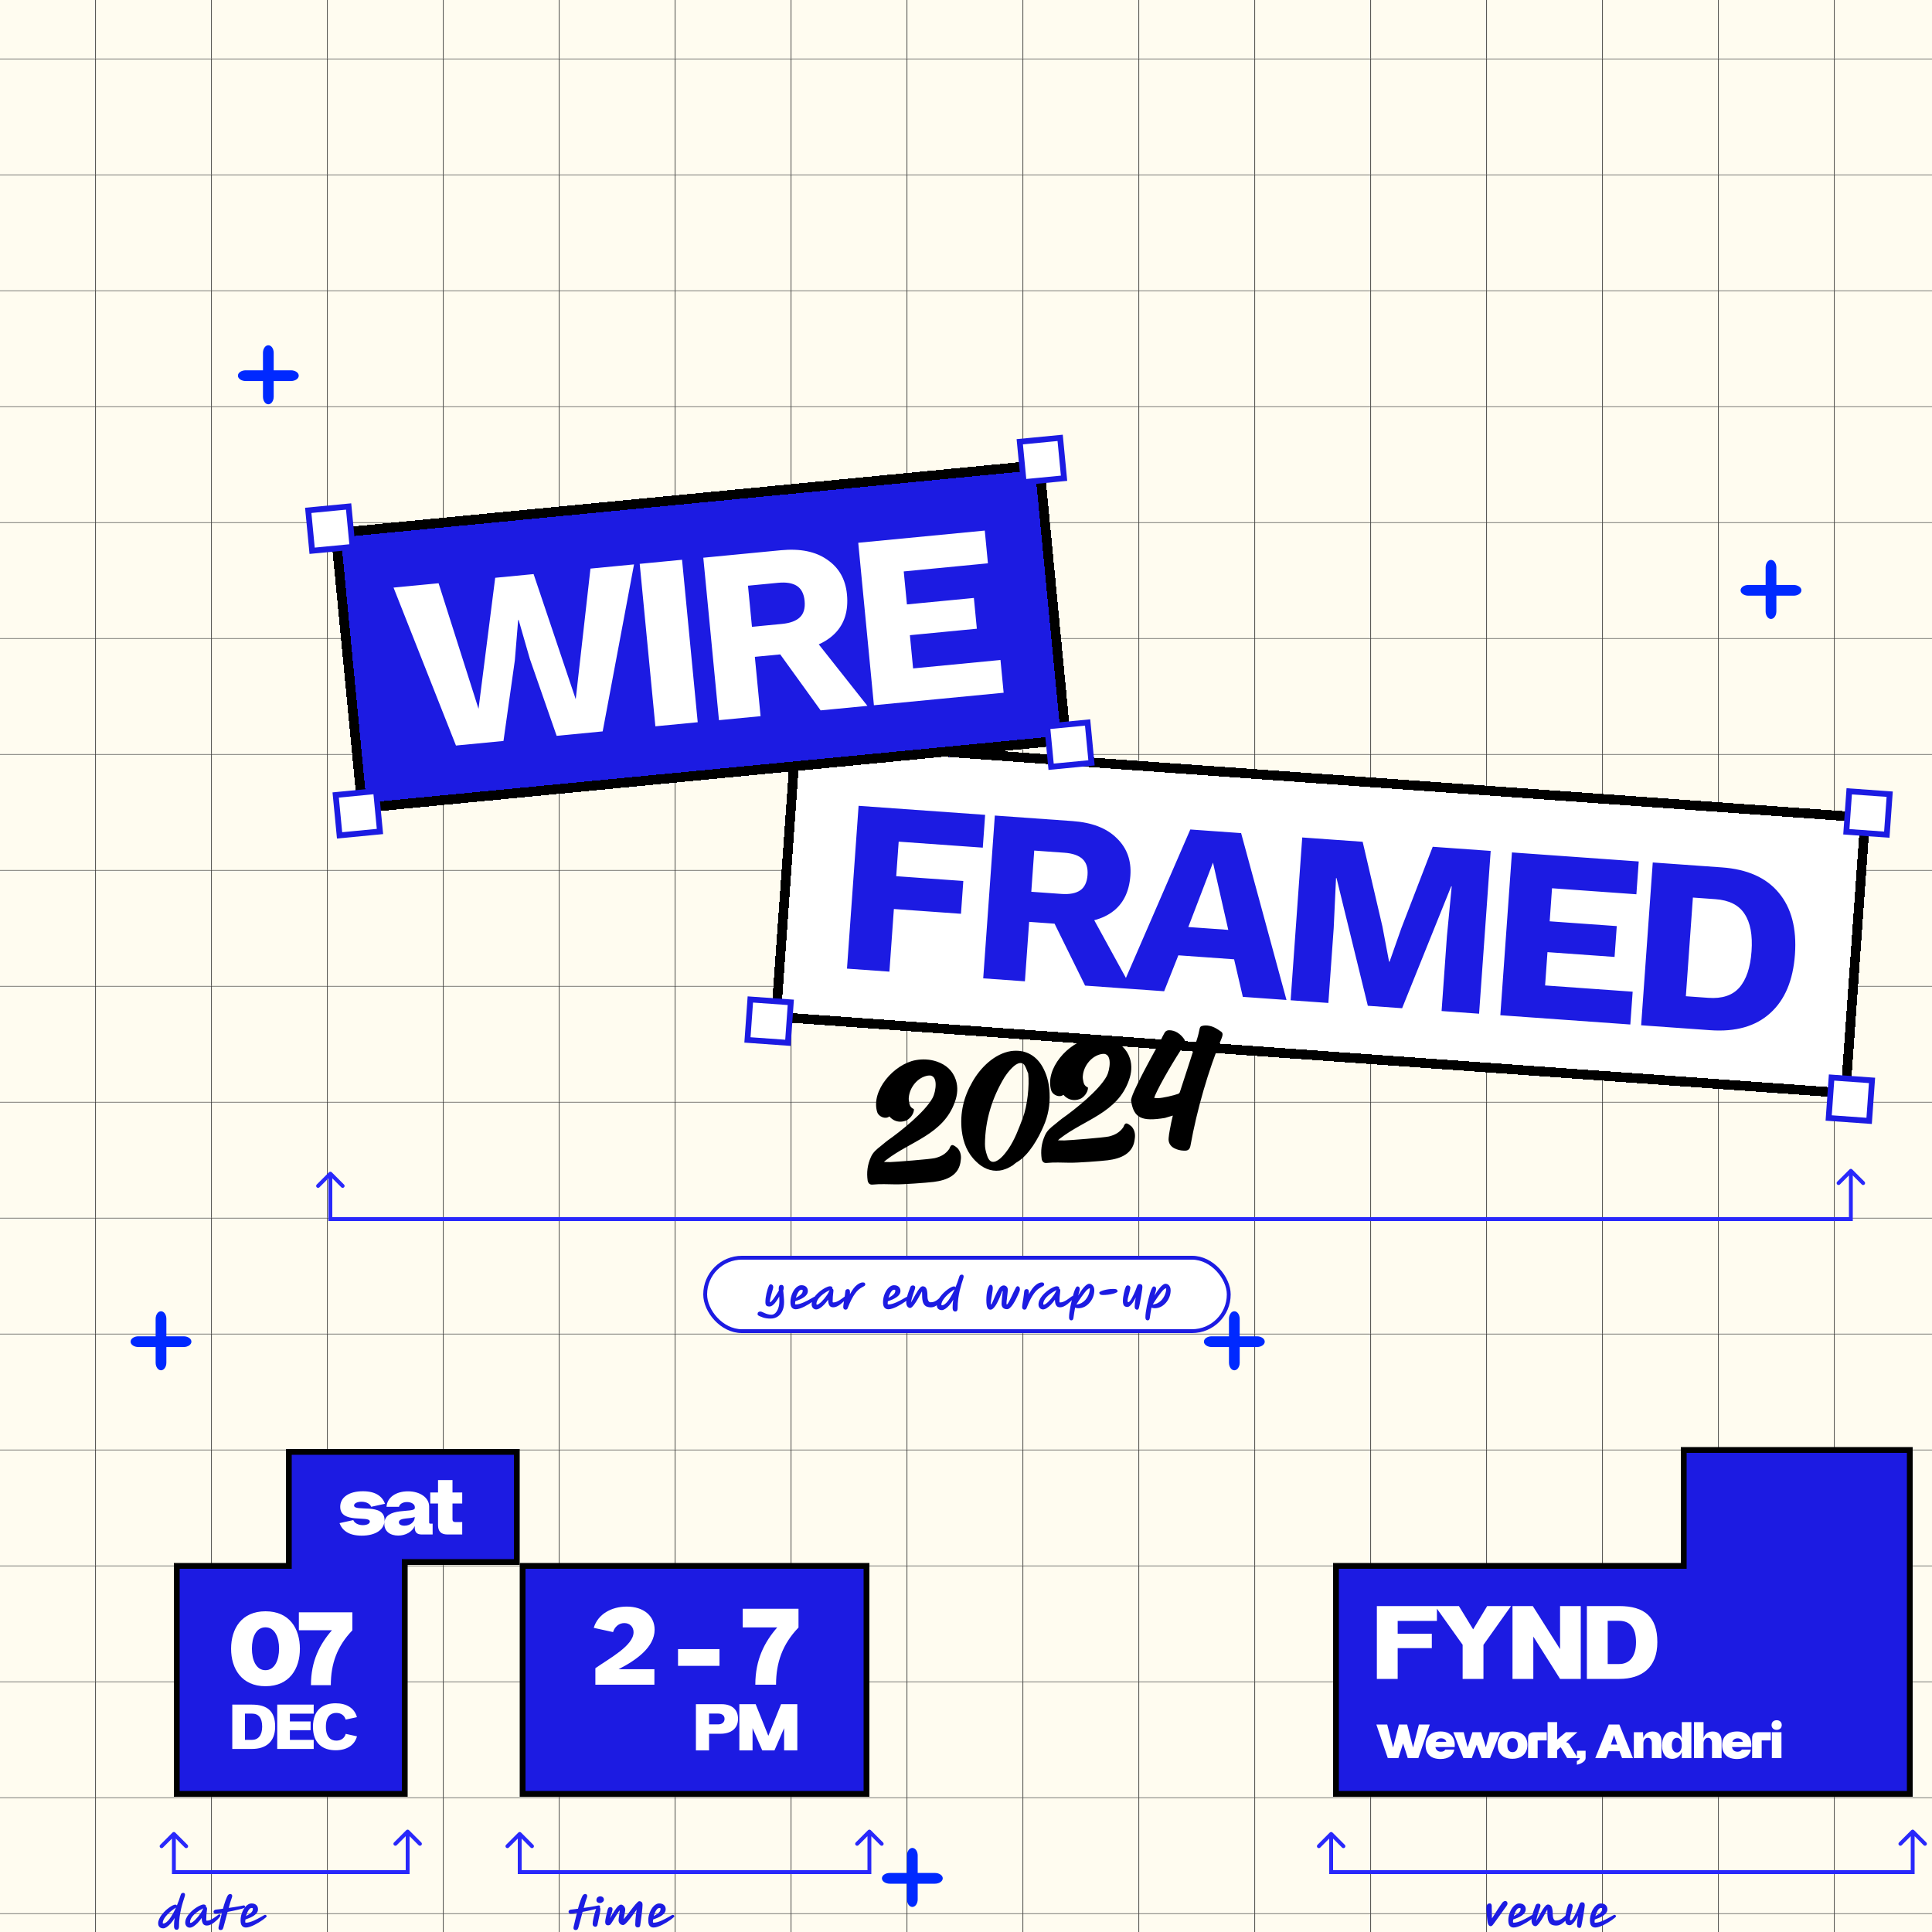 <svg width="1000" height="1000" viewBox="0 0 1000 1000" fill="none" xmlns="http://www.w3.org/2000/svg">
<g clip-path="url(#clip0_168_5824)">
<rect width="1000" height="1000" fill="#FFFCF0"/>
<g opacity="0.66">
<path d="M950 1040L950 -40" stroke="url(#paint0_linear_168_5824)" stroke-width="3"/>
<path d="M890 1040L890 -40" stroke="url(#paint1_linear_168_5824)" stroke-width="3"/>
<path d="M830 1040L830 -40" stroke="url(#paint2_linear_168_5824)" stroke-width="3"/>
<path d="M770 1040L770 -40" stroke="url(#paint3_linear_168_5824)" stroke-width="3"/>
<path d="M710 1040L710 -40" stroke="url(#paint4_linear_168_5824)" stroke-width="3"/>
<path d="M650 1040L650 -40" stroke="url(#paint5_linear_168_5824)" stroke-width="3"/>
<path d="M590 1040L590 -40" stroke="url(#paint6_linear_168_5824)" stroke-width="3"/>
<path d="M530 1040L530 -40" stroke="url(#paint7_linear_168_5824)" stroke-width="3"/>
<path d="M470 1040L470 -40" stroke="url(#paint8_linear_168_5824)" stroke-width="3"/>
<path d="M410 1040L410 -40" stroke="url(#paint9_linear_168_5824)" stroke-width="3"/>
<path d="M350 1040L350 -40" stroke="url(#paint10_linear_168_5824)" stroke-width="3"/>
<path d="M290 1040L290 -40" stroke="url(#paint11_linear_168_5824)" stroke-width="3"/>
<path d="M230 1040L230 -40" stroke="url(#paint12_linear_168_5824)" stroke-width="3"/>
<path d="M170 1040L170 -40" stroke="url(#paint13_linear_168_5824)" stroke-width="3"/>
<path d="M110 1040L110 -40" stroke="url(#paint14_linear_168_5824)" stroke-width="3"/>
<path d="M50 1040L50 -40" stroke="url(#paint15_linear_168_5824)" stroke-width="3"/>
</g>
<g opacity="0.66">
<path d="M1040 30L-40 30" stroke="url(#paint16_linear_168_5824)" stroke-width="3"/>
<path d="M1040 90L-40 90" stroke="url(#paint17_linear_168_5824)" stroke-width="3"/>
<path d="M1040 150L-40 150" stroke="url(#paint18_linear_168_5824)" stroke-width="3"/>
<path d="M1040 210L-40 210" stroke="url(#paint19_linear_168_5824)" stroke-width="3"/>
<path d="M1040 270L-40 270" stroke="url(#paint20_linear_168_5824)" stroke-width="3"/>
<path d="M1040 330L-40 330" stroke="url(#paint21_linear_168_5824)" stroke-width="3"/>
<path d="M1040 390L-40 390" stroke="url(#paint22_linear_168_5824)" stroke-width="3"/>
<path d="M1040 450L-40 450" stroke="url(#paint23_linear_168_5824)" stroke-width="3"/>
<path d="M1040 510L-40 510" stroke="url(#paint24_linear_168_5824)" stroke-width="3"/>
<path d="M1040 570L-40 570" stroke="url(#paint25_linear_168_5824)" stroke-width="3"/>
<path d="M1040 630L-40 630" stroke="url(#paint26_linear_168_5824)" stroke-width="3"/>
<path d="M1040 690L-40 690" stroke="url(#paint27_linear_168_5824)" stroke-width="3"/>
<path d="M1040 750L-40 750" stroke="url(#paint28_linear_168_5824)" stroke-width="3"/>
<path d="M1040 810L-40 810" stroke="url(#paint29_linear_168_5824)" stroke-width="3"/>
<path d="M1040 870L-40 870" stroke="url(#paint30_linear_168_5824)" stroke-width="3"/>
<path d="M1040 930L-40 930" stroke="url(#paint31_linear_168_5824)" stroke-width="3"/>
<path d="M1040 990L-40 990" stroke="url(#paint32_linear_168_5824)" stroke-width="3"/>
</g>
<path d="M211 808.5H209.5V810L209.5 928.5H91.5L91.5 810.5L148 810.5H149.5V809L149.5 751.5H267.5V808.5L211 808.5Z" fill="#1C1BE2" stroke="black" stroke-width="3"/>
<path d="M448.5 810.5V928.5L270.5 928.5L270.5 810.5L448.5 810.5Z" fill="#1C1BE2" stroke="black" stroke-width="3"/>
<path d="M871.5 809L871.5 750.5L988.5 750.5V928.5L691.5 928.5L691.5 810.5L870 810.5H871.5V809Z" fill="#1C1BE2" stroke="black" stroke-width="3"/>
<path d="M187.813 789.416C189.785 789.416 191.435 788.691 191.435 787.564C191.435 784.183 176.098 788.973 176.098 779.916C176.098 775.005 180.647 771.865 187.853 771.865C194.656 771.865 197.916 774.683 199.285 778.346L192.12 779.916C191.677 778.587 189.866 777.299 187.128 777.299C184.995 777.299 183.264 778.064 183.264 779.231C183.264 782.734 199.044 777.621 199.044 786.799C199.044 791.791 194.374 794.85 187.209 794.85C180.365 794.85 177.105 792.032 175.736 788.369L182.861 786.799C183.344 788.128 185.196 789.416 187.813 789.416ZM214.634 785.551V785.109C213.105 786.316 206.463 785.27 206.463 787.926C206.463 789.054 207.67 789.698 209.361 789.698C212.38 789.698 214.634 787.604 214.634 785.551ZM214.675 790.664V789.899C213.306 792.918 209.884 794.81 206.141 794.81C201.994 794.81 198.935 792.717 198.935 788.731C198.935 779.553 214.715 783.498 214.715 780.52V780.077C214.715 778.628 213.024 777.46 210.649 777.46C208.556 777.46 206.865 778.426 206.503 779.916H200.062C200.384 775.085 204.893 771.905 211.213 771.905C217.452 771.905 222.122 775.246 222.122 779.714V787.967C222.122 788.45 222.323 788.651 222.806 788.651H223.933V794.246H218.217C215.842 794.246 214.675 793.079 214.675 790.664ZM226.724 789.416V778.225H222.698V772.509H226.724V766.068H234.211V772.509H239.243V778.225H234.211V786.477C234.211 787.363 234.694 787.806 235.58 787.806H239.243V794.246H231.554C228.334 794.246 226.724 792.636 226.724 789.416Z" fill="white"/>
<path d="M137.446 872.786C125.057 872.786 119.616 863.682 119.616 853.393C119.616 843.105 124.949 834.001 137.446 834.001C149.944 834.001 155.223 843.105 155.223 853.393C155.223 863.682 149.836 872.786 137.446 872.786ZM137.392 864.49C142.187 864.49 144.449 859.211 144.449 853.339C144.449 847.468 142.241 842.297 137.392 842.297C132.544 842.297 130.39 847.414 130.39 853.339C130.39 859.265 132.598 864.49 137.392 864.49ZM171.231 872.247H160.942C160.942 859.75 165.521 851.023 171.823 843.805H154.693V834.54H182.381V843.859C174.463 852.1 171.231 861.204 171.231 872.247ZM130.422 905.247H120.229V882.304H130.389C138.419 882.304 142.418 885.745 142.418 893.677C142.418 901.609 137.6 905.247 130.422 905.247ZM126.784 886.958V900.56H130.389C133.634 900.56 135.699 898.233 135.699 893.71C135.699 889.154 133.831 886.958 130.389 886.958H126.784ZM143.492 905.247V882.304H162.371V886.991H150.047V891.022H160.765V895.545H150.047V900.56H162.371V905.247H143.492ZM174.09 900.953C176.679 900.953 178.416 899.479 178.941 897.446L184.775 898.725C183.529 903.346 179.432 905.935 173.729 905.935C167.305 905.935 161.963 902.625 161.996 893.743C161.996 884.893 167.272 881.616 173.729 881.616C179.399 881.616 183.496 884.139 184.742 888.794L178.908 890.072C178.351 888.04 176.646 886.598 174.057 886.598C171.304 886.598 168.682 888.236 168.682 893.743C168.682 899.249 171.304 900.953 174.09 900.953Z" fill="white"/>
<path d="M323.158 840.103C320.35 840.103 318.16 842.012 317.318 844.764L307.322 842.574C309.456 835.442 316.532 831.567 324.394 831.567C333.21 831.567 338.826 836.452 338.826 843.528C338.826 852.57 329.336 859.308 320.182 863.97H338.714V872H308.164V863.464C315.409 858.354 327.932 851.783 327.932 844.82C327.932 842.18 326.078 840.103 323.158 840.103ZM350.946 862.229V853.58H372.398V862.229H350.946ZM401.678 872H390.952C390.952 858.972 395.726 849.874 402.296 842.349H384.438V832.69H413.303V842.405C405.048 850.997 401.678 860.488 401.678 872ZM367.004 886.934V892.538H371.753C373.735 892.538 375.033 891.376 375.033 889.667C375.033 887.891 373.667 886.934 371.582 886.934H367.004ZM372.847 897.389H367.004V906H360.204V882.082H373.53C378.655 882.082 382.004 884.747 382.004 889.633C382.004 894.724 378.382 897.389 372.847 897.389ZM405.854 906V894.485L400.865 906H394.544L389.521 894.485V906H382.688V882.082H391.127L397.653 898.38H397.722L404.282 882.082H412.688V906H405.854Z" fill="white"/>
<path d="M712.663 869V831.293H743.745V838.996H723.437V845.621H741.105V853.055H723.437V869H712.663ZM757.057 869V851.331L742.782 831.293H755.118L762.498 843.359L769.77 831.293H782.106L767.831 851.385V869H757.057ZM782.87 869V831.293H793.374L807.488 853.594V831.293H818.207V869H807.488L793.644 847.076V869H782.87ZM838.12 869H821.367V831.293H838.066C851.263 831.293 857.835 836.949 857.835 849.985C857.835 863.021 849.917 869 838.12 869ZM832.14 838.942V861.297H838.066C843.399 861.297 846.792 857.472 846.792 850.039C846.792 842.551 843.722 838.942 838.066 838.942H832.14Z" fill="white"/>
<path d="M718.333 910L712.397 892.614H718.011L721.041 904.437H721.09L724.096 892.614H728.343L731.373 904.437H731.422L734.428 892.614H740.066L734.13 910H728.666L726.232 902.375L723.798 910H718.333ZM743.128 901.58H748.592C748.419 900.512 747.326 899.742 745.91 899.742C744.519 899.742 743.575 900.463 743.128 901.58ZM752.939 904.263H742.955C743.253 905.877 744.321 906.697 745.836 906.697C746.904 906.697 747.773 906.25 748.071 905.579H752.715C752.368 908.51 749.611 910.472 745.662 910.472C740.645 910.472 737.888 907.864 737.888 903.294C737.888 898.873 740.719 896.216 745.612 896.216C750.232 896.216 752.964 898.799 752.989 903.095C752.989 903.12 752.989 903.667 752.939 904.263ZM761.776 910H757.455L752.214 896.588H757.604L759.64 904.412L762.099 896.588H766.619L769.078 904.412L771.09 896.588H776.504L771.214 910H766.893L764.359 903.095L761.776 910ZM782.806 910.348C777.988 910.348 775.206 907.616 775.206 903.145C775.206 898.674 777.988 896.216 782.806 896.216C787.6 896.216 790.58 898.674 790.58 903.145C790.58 907.616 787.6 910.348 782.806 910.348ZM782.881 906.92C784.57 906.92 785.613 905.654 785.613 903.22C785.613 900.81 784.57 899.643 782.881 899.643C781.117 899.643 780.174 900.81 780.174 903.22C780.174 905.654 781.117 906.92 782.881 906.92ZM795.874 900.86V910H790.931V899.593C790.931 897.582 791.95 896.588 794.036 896.588H800.593V900.86H795.874ZM816.47 896.588L810.584 901.754C811.304 901.953 811.999 902.251 812.372 902.921L816.669 910H811.18L808.15 904.884C808.026 904.66 807.877 904.511 807.678 904.387L805.964 905.852V910H801.022V891.372H805.964V900.388L810.509 896.588H816.47ZM817.724 910H816.209V906.175H820.704V910C820.704 911.54 818.519 912.956 816.184 913.427V911.465C816.904 911.167 817.674 910.72 817.724 910ZM835.412 898.153L833.823 902.996H837.076L835.462 898.153H835.412ZM825.701 910L832.705 892.614H838.169L845.198 910H839.585L838.269 906.423H832.631L831.314 910H825.701ZM855.416 896.216C858.421 896.216 859.961 898.153 859.961 900.984V910H854.993V902.251C854.993 900.413 854.025 899.469 852.932 899.469C851.765 899.469 850.622 900.512 850.622 902.251V910H845.679V896.588H850.398L850.622 899.593C851.293 897.557 852.932 896.216 855.416 896.216ZM868.007 899.494C866.343 899.494 865.325 900.959 865.325 903.244C865.325 905.604 866.393 907.119 867.982 907.119C869.547 907.119 870.491 905.629 870.491 903.22C870.491 900.786 869.522 899.494 868.007 899.494ZM870.491 899.792V891.372H875.458V910H870.491V906.771C869.82 908.932 867.908 910.373 865.523 910.373C862.419 910.373 860.258 907.939 860.258 903.493C860.258 899.121 862.369 896.24 865.598 896.24C867.908 896.24 869.82 897.656 870.491 899.792ZM886.549 896.216C889.554 896.216 891.094 898.153 891.094 900.984V910H886.127V902.251C886.127 900.413 885.158 899.469 884.065 899.469C882.898 899.469 881.755 900.512 881.755 902.251V910H876.813V891.372H881.755V899.593C882.426 897.557 884.065 896.216 886.549 896.216ZM896.632 901.58H902.096C901.922 900.512 900.829 899.742 899.414 899.742C898.023 899.742 897.079 900.463 896.632 901.58ZM906.443 904.263H896.458C896.756 905.877 897.824 906.697 899.339 906.697C900.407 906.697 901.276 906.25 901.574 905.579H906.219C905.871 908.51 903.114 910.472 899.165 910.472C894.148 910.472 891.391 907.864 891.391 903.294C891.391 898.873 894.223 896.216 899.116 896.216C903.735 896.216 906.467 898.799 906.492 903.095C906.492 903.12 906.492 903.667 906.443 904.263ZM911.841 900.86V910H906.898V899.593C906.898 897.582 907.916 896.588 910.003 896.588H916.56V900.86H911.841ZM922.081 896.588V910H917.113V896.588H922.081ZM916.964 892.887C916.964 891.372 918.007 890.379 919.597 890.379C921.186 890.379 922.23 891.372 922.23 892.887C922.23 894.353 921.186 895.371 919.597 895.371C918.007 895.371 916.964 894.353 916.964 892.887Z" fill="white"/>
<g filter="url(#filter0_d_168_5824)">
<rect x="399.53" y="360" width="560" height="148" transform="rotate(4.08 399.53 360)" fill="white" shape-rendering="crispEdges"/>
<rect x="401.846" y="362.672" width="555" height="143" transform="rotate(4.08 401.846 362.672)" stroke="black" stroke-width="5" shape-rendering="crispEdges"/>
<path d="M498.694 417.746L455.156 414.64L453.881 432.515L488.609 434.992L487.398 451.973L452.67 449.496L450.357 481.925L428.397 480.359L434.407 396.093L499.905 400.765L498.694 417.746ZM545.141 403.991C555.185 404.708 562.803 407.647 567.996 412.808C573.28 417.89 575.642 424.346 575.084 432.177C574.47 440.774 571.237 447.131 565.382 451.247C559.528 455.364 551.579 457.064 541.535 456.347L539.41 457.351L522.685 456.158L520.49 486.928L498.913 485.389L504.923 401.123L545.141 403.991ZM539.372 441.692C543.628 441.996 546.881 441.373 549.13 439.822C551.379 438.271 552.638 435.624 552.905 431.878C553.166 428.218 552.293 425.461 550.287 423.607C548.28 421.753 545.149 420.674 540.893 420.371L525.317 419.26L523.796 440.581L539.372 441.692ZM551.94 447.209L575.901 490.88L551.643 489.15L532.697 450.712L551.94 447.209ZM655.884 496.585L633.285 494.973L628.769 475.531L599.914 473.472L592.557 492.068L570.469 490.493L606.1 408.339L632.401 410.215L655.884 496.585ZM605.066 458.826L625.749 460.301L617.839 425.474L605.066 458.826ZM761.578 419.429L755.568 503.695L736.161 502.311L738.92 463.625L741.407 437.753L741.152 437.735L715.733 500.854L697.986 499.588L681.783 433.5L681.528 433.482L680.317 459.445L677.558 498.131L658.023 496.738L664.034 412.472L695.315 414.703L705.533 458.549L708.982 476.761L709.237 476.779L715.355 459.378L731.574 417.289L761.578 419.429ZM766.568 504.48L772.578 420.214L838.204 424.895L836.992 441.876L793.327 438.761L792.107 455.87L826.835 458.347L825.696 474.306L790.969 471.829L789.739 489.066L835.064 492.298L833.853 509.279L766.568 504.48ZM881.212 427.963C894.405 428.904 904.231 433.283 910.688 441.101C917.231 448.925 920.022 459.561 919.063 473.01C918.104 486.458 913.831 496.591 906.244 503.407C898.742 510.229 888.395 513.17 875.202 512.229L839.453 509.679L845.463 425.413L881.212 427.963ZM874.215 495.476C881.365 495.986 886.709 494.228 890.247 490.203C893.876 486.099 895.991 479.834 896.592 471.407C897.193 462.981 895.986 456.521 892.97 452.028C890.045 447.457 885.008 444.916 877.858 444.406L866.239 443.577L862.597 494.647L874.215 495.476Z" fill="#1C1BE2"/>
<rect x="388.902" y="348.693" width="21" height="21" transform="rotate(4.08 388.902 348.693)" fill="#A9DEF7" stroke="#DE2BAE" stroke-width="3"/>
<rect x="947.153" y="388.579" width="21" height="21" transform="rotate(4.08 947.153 388.579)" fill="white" stroke="#1C1BE2" stroke-width="3"/>
<rect x="938.011" y="536.723" width="21" height="21" transform="rotate(4.08 938.011 536.723)" fill="white" stroke="#1C1BE2" stroke-width="3"/>
<rect x="378.372" y="496.318" width="21" height="21" transform="rotate(4.08 378.372 496.318)" fill="white" stroke="#1C1BE2" stroke-width="3"/>
</g>
<g filter="url(#filter1_d_168_5824)">
<rect x="171" y="265.614" width="371" height="148" transform="rotate(-5.509 171 265.614)" fill="#1C1BE2" shape-rendering="crispEdges"/>
<rect x="173.728" y="267.862" width="366" height="143" transform="rotate(-5.509 173.728 267.862)" stroke="black" stroke-width="5" shape-rendering="crispEdges"/>
<path d="M236.011 377.892L203.694 296.136L227.01 293.888L247.681 358.892L256.314 291.062L276.19 289.145L297.995 353.911L305.621 286.307L328.172 284.132L311.947 370.569L288.121 372.866L274.252 333.054L268.451 312.91L268.196 312.934L266.48 333.803L260.601 375.52L236.011 377.892ZM353.026 281.735L361.136 365.825L339.221 367.938L331.112 283.848L353.026 281.735ZM404.163 276.803C414.186 275.837 422.187 277.466 428.167 281.69C434.223 285.821 437.628 291.794 438.382 299.608C439.209 308.187 437.079 314.993 431.993 320.028C426.906 325.062 419.351 328.062 409.328 329.029L407.4 330.372L390.709 331.982L393.671 362.687L372.139 364.764L364.029 280.674L404.163 276.803ZM404.754 314.939C409.001 314.529 412.105 313.373 414.064 311.469C416.024 309.565 416.823 306.745 416.463 303.008C416.111 299.355 414.791 296.782 412.504 295.288C410.216 293.794 406.949 293.252 402.702 293.661L387.158 295.161L389.21 316.438L404.754 314.939ZM418.065 318.284L448.966 357.355L424.758 359.689L399.675 324.945L418.065 318.284ZM452.336 357.03L444.227 272.94L509.715 266.624L511.349 283.569L467.775 287.772L469.422 304.844L504.077 301.502L505.613 317.428L470.958 320.771L472.617 337.971L517.847 333.609L519.481 350.554L452.336 357.03Z" fill="white"/>
<rect x="159.54" y="256.17" width="21" height="21" transform="rotate(-5.509 159.54 256.17)" fill="white" stroke="#1C1BE2" stroke-width="3"/>
<rect x="527.831" y="220.653" width="21" height="21" transform="rotate(-5.509 527.831 220.653)" fill="white" stroke="#1C1BE2" stroke-width="3"/>
<rect x="542.038" y="367.969" width="21" height="21" transform="rotate(-5.509 542.038 367.969)" fill="white" stroke="#1C1BE2" stroke-width="3"/>
<rect x="173.747" y="403.487" width="21" height="21" transform="rotate(-5.509 173.747 403.487)" fill="white" stroke="#1C1BE2" stroke-width="3"/>
</g>
<path d="M171 631L170 631L170 632L171 632L171 631ZM958 631L958 632L959 632L959 631L958 631ZM171.707 606.763C171.317 606.373 170.683 606.373 170.293 606.763L163.929 613.127C163.538 613.518 163.538 614.151 163.929 614.542C164.319 614.932 164.953 614.932 165.343 614.542L171 608.885L176.657 614.542C177.047 614.932 177.681 614.932 178.071 614.542C178.462 614.151 178.462 613.518 178.071 613.127L171.707 606.763ZM958.707 605.293C958.317 604.902 957.683 604.902 957.293 605.293L950.929 611.657C950.538 612.047 950.538 612.68 950.929 613.071C951.319 613.462 951.953 613.462 952.343 613.071L958 607.414L963.657 613.071C964.047 613.462 964.681 613.462 965.071 613.071C965.462 612.68 965.462 612.047 965.071 611.657L958.707 605.293ZM171 632L958 632L958 630L171 630L171 632ZM172 631L172 607.471L170 607.471L170 631L172 631ZM959 631L959 606L957 606L957 631L959 631Z" fill="#2928FB"/>
<path d="M90 969L89 969L89 970L90 970L90 969ZM211 969L211 970L212 970L212 969L211 969ZM90.707 948.528C90.317 948.138 89.683 948.138 89.293 948.528L82.929 954.892C82.538 955.283 82.538 955.916 82.929 956.306C83.32 956.697 83.953 956.697 84.343 956.306L90 950.649L95.657 956.306C96.047 956.697 96.68 956.697 97.071 956.306C97.462 955.916 97.462 955.283 97.071 954.892L90.707 948.528ZM211.707 947.293C211.317 946.902 210.683 946.902 210.293 947.293L203.929 953.657C203.538 954.047 203.538 954.681 203.929 955.071C204.319 955.462 204.953 955.462 205.343 955.071L211 949.414L216.657 955.071C217.047 955.462 217.681 955.462 218.071 955.071C218.462 954.681 218.462 954.047 218.071 953.657L211.707 947.293ZM90 970L211 970L211 968L90 968L90 970ZM91 969L91 949.235L89 949.235L89 969L91 969ZM212 969L212 948L210 948L210 969L212 969Z" fill="#2928FB"/>
<path d="M269 969L268 969L268 970L269 970L269 969ZM450 969L450 970L451 970L451 969L450 969ZM269.707 948.528C269.317 948.138 268.683 948.138 268.293 948.528L261.929 954.892C261.538 955.283 261.538 955.916 261.929 956.306C262.319 956.697 262.953 956.697 263.343 956.306L269 950.649L274.657 956.306C275.047 956.697 275.681 956.697 276.071 956.306C276.462 955.916 276.462 955.283 276.071 954.892L269.707 948.528ZM450.707 947.293C450.317 946.902 449.683 946.902 449.293 947.293L442.929 953.657C442.538 954.047 442.538 954.681 442.929 955.071C443.319 955.462 443.953 955.462 444.343 955.071L450 949.414L455.657 955.071C456.047 955.462 456.681 955.462 457.071 955.071C457.462 954.681 457.462 954.047 457.071 953.657L450.707 947.293ZM269 970L450 970L450 968L269 968L269 970ZM270 969L270 949.235L268 949.235L268 969L270 969ZM451 969L451 948L449 948L449 969L451 969Z" fill="#2928FB"/>
<path d="M689 969L688 969L688 970L689 970L689 969ZM990 969L990 970L991 970L991 969L990 969ZM689.707 948.528C689.317 948.138 688.683 948.138 688.293 948.528L681.929 954.892C681.538 955.283 681.538 955.916 681.929 956.306C682.319 956.697 682.953 956.697 683.343 956.306L689 950.649L694.657 956.306C695.047 956.697 695.681 956.697 696.071 956.306C696.462 955.916 696.462 955.283 696.071 954.892L689.707 948.528ZM990.707 947.293C990.317 946.902 989.683 946.902 989.293 947.293L982.929 953.657C982.538 954.047 982.538 954.681 982.929 955.071C983.319 955.462 983.953 955.462 984.343 955.071L990 949.414L995.657 955.071C996.047 955.462 996.681 955.462 997.071 955.071C997.462 954.681 997.462 954.047 997.071 953.657L990.707 947.293ZM689 970L990 970L990 968L689 968L689 970ZM690 969L690 949.235L688 949.235L688 969L690 969ZM991 969L991 948L989 948L989 969L991 969Z" fill="#2928FB"/>
<rect x="365" y="651" width="271" height="38" rx="19" fill="white"/>
<rect x="365" y="651" width="271" height="38" rx="19" stroke="#1C1BE2" stroke-width="2"/>
<path d="M398.833 682.5C398.087 682.5 397.407 682.453 396.793 682.36C396.18 682.28 395.58 682.147 394.993 681.96C394.407 681.773 393.773 681.527 393.093 681.22C392.813 681.087 392.58 680.947 392.393 680.8C392.207 680.653 392.113 680.433 392.113 680.14C392.113 679.713 392.247 679.387 392.513 679.16C392.767 678.947 393.12 678.84 393.573 678.84C393.813 678.84 394.12 678.92 394.493 679.08C394.867 679.253 395.293 679.447 395.773 679.66C396.267 679.887 396.813 680.08 397.413 680.24C398.013 680.413 398.66 680.5 399.353 680.5C400.06 680.5 400.72 680.207 401.333 679.62C401.947 679.033 402.44 678.207 402.813 677.14C403.2 676.087 403.393 674.84 403.393 673.4C403.393 673.067 403.387 672.707 403.373 672.32C403.36 671.92 403.347 671.5 403.333 671.06C402.853 671.967 402.333 672.813 401.773 673.6C401.213 674.387 400.633 675.027 400.033 675.52C399.447 676 398.853 676.24 398.253 676.24C397.52 676.24 396.987 676.067 396.653 675.72C396.333 675.36 396.173 674.793 396.173 674.02C396.173 673.367 396.22 672.653 396.313 671.88C396.42 671.093 396.56 670.3 396.733 669.5C396.907 668.7 397.107 667.94 397.333 667.22C397.573 666.487 397.827 665.853 398.093 665.32C398.293 664.933 398.6 664.74 399.013 664.74C399.28 664.74 399.547 664.867 399.813 665.12C400.093 665.373 400.233 665.713 400.233 666.14C400.233 666.38 400.173 666.727 400.053 667.18C399.933 667.633 399.787 668.147 399.613 668.72C399.453 669.28 399.287 669.873 399.113 670.5C398.94 671.113 398.793 671.72 398.673 672.32C398.553 672.907 398.493 673.44 398.493 673.92C398.493 673.973 398.533 674 398.613 674C398.773 674 398.987 673.867 399.253 673.6C399.533 673.32 399.84 672.96 400.173 672.52C400.52 672.067 400.867 671.573 401.213 671.04C401.573 670.493 401.92 669.953 402.253 669.42C402.587 668.887 402.887 668.4 403.153 667.96C403.113 667.747 403.087 667.56 403.073 667.4C403.073 667.227 403.073 667.08 403.073 666.96C403.073 666.413 403.167 665.96 403.353 665.6C403.553 665.24 403.94 665.06 404.513 665.06C404.887 665.06 405.173 665.2 405.373 665.48C405.573 665.747 405.673 666.127 405.673 666.62C405.673 666.833 405.64 667.08 405.573 667.36C405.507 667.627 405.373 668.053 405.173 668.64L405.393 668.02C405.513 669.22 405.613 670.287 405.693 671.22C405.787 672.153 405.833 673.08 405.833 674C405.833 675.733 405.54 677.233 404.953 678.5C404.38 679.78 403.567 680.767 402.513 681.46C401.473 682.153 400.247 682.5 398.833 682.5ZM411.88 677.68C411.053 677.68 410.387 677.393 409.88 676.82C409.373 676.233 409.12 675.293 409.12 674C409.12 673.173 409.213 672.347 409.4 671.52C409.6 670.68 409.873 669.887 410.22 669.14C410.58 668.38 410.993 667.707 411.46 667.12C411.94 666.533 412.467 666.073 413.04 665.74C413.613 665.393 414.207 665.22 414.82 665.22C415.86 665.22 416.673 665.5 417.26 666.06C417.847 666.62 418.14 667.333 418.14 668.2C418.14 668.867 417.953 669.473 417.58 670.02C417.22 670.553 416.727 671.033 416.1 671.46C415.473 671.887 414.773 672.273 414 672.62C413.227 672.967 412.433 673.28 411.62 673.56C411.553 674.04 411.52 674.467 411.52 674.84C411.52 675.067 411.647 675.18 411.9 675.18C412.5 675.18 413.14 675.087 413.82 674.9C414.513 674.7 415.213 674.447 415.92 674.14C416.627 673.82 417.307 673.493 417.96 673.16C418.613 672.813 419.207 672.487 419.74 672.18C420.287 671.86 420.733 671.607 421.08 671.42C421.44 671.22 421.673 671.12 421.78 671.12C422.073 671.12 422.287 671.207 422.42 671.38C422.553 671.553 422.62 671.74 422.62 671.94C422.62 672.033 422.44 672.24 422.08 672.56C421.733 672.88 421.253 673.26 420.64 673.7C420.04 674.127 419.36 674.573 418.6 675.04C417.853 675.493 417.073 675.927 416.26 676.34C415.46 676.74 414.68 677.06 413.92 677.3C413.173 677.553 412.493 677.68 411.88 677.68ZM411.96 671.78C412.507 671.46 413.047 671.127 413.58 670.78C414.127 670.42 414.58 670.02 414.94 669.58C415.3 669.127 415.48 668.6 415.48 668C415.48 667.827 415.433 667.713 415.34 667.66C415.247 667.593 415.113 667.56 414.94 667.56C414.473 667.56 414.047 667.767 413.66 668.18C413.287 668.593 412.953 669.127 412.66 669.78C412.38 670.42 412.147 671.087 411.96 671.78ZM422.392 677.76C421.965 677.76 421.579 677.64 421.232 677.4C420.885 677.173 420.612 676.873 420.412 676.5C420.212 676.113 420.112 675.7 420.112 675.26C420.112 674.433 420.292 673.627 420.652 672.84C421.025 672.053 421.512 671.307 422.112 670.6C422.712 669.893 423.365 669.247 424.072 668.66C424.792 668.06 425.505 667.547 426.212 667.12C426.932 666.693 427.585 666.36 428.172 666.12C428.772 665.88 429.239 665.76 429.572 665.76C429.959 665.76 430.272 665.847 430.512 666.02C430.765 666.18 430.892 666.433 430.892 666.78C430.892 666.887 430.865 666.973 430.812 667.04C430.985 667.08 431.125 667.18 431.232 667.34C431.339 667.5 431.392 667.74 431.392 668.06C431.392 668.193 431.359 668.54 431.292 669.1C431.225 669.66 431.152 670.34 431.072 671.14C431.005 671.94 430.972 672.773 430.972 673.64C430.972 673.773 430.992 673.893 431.032 674C431.072 674.093 431.159 674.14 431.292 674.14C431.825 674.14 432.365 674.033 432.912 673.82C433.472 673.593 434.012 673.32 434.532 673C435.065 672.667 435.545 672.34 435.972 672.02C436.412 671.687 436.779 671.413 437.072 671.2C437.379 670.973 437.579 670.86 437.672 670.86C438.125 670.86 438.352 671.087 438.352 671.54C438.352 671.66 438.205 671.913 437.912 672.3C437.632 672.673 437.245 673.107 436.752 673.6C436.259 674.08 435.705 674.56 435.092 675.04C434.492 675.507 433.865 675.893 433.212 676.2C432.572 676.507 431.952 676.66 431.352 676.66C430.619 676.66 430.059 676.487 429.672 676.14C429.299 675.793 429.032 675.327 428.872 674.74C428.725 674.14 428.645 673.467 428.632 672.72C427.952 673.693 427.245 674.56 426.512 675.32C425.792 676.067 425.079 676.66 424.372 677.1C423.665 677.54 423.005 677.76 422.392 677.76ZM429.472 667.74C428.165 668.367 426.992 669.087 425.952 669.9C424.912 670.7 424.085 671.54 423.472 672.42C422.872 673.3 422.572 674.147 422.572 674.96C422.572 675.187 422.679 675.3 422.892 675.3C423.145 675.3 423.479 675.153 423.892 674.86C424.319 674.567 424.779 674.18 425.272 673.7C425.765 673.207 426.259 672.66 426.752 672.06C427.245 671.447 427.705 670.82 428.132 670.18C428.559 669.54 428.899 668.927 429.152 668.34C429.245 668.127 429.352 667.927 429.472 667.74ZM437.658 677.88C437.324 677.88 437.038 677.76 436.798 677.52C436.571 677.28 436.458 676.933 436.458 676.48C436.458 676.28 436.484 675.953 436.538 675.5C436.604 675.033 436.684 674.5 436.778 673.9C436.884 673.3 436.984 672.673 437.078 672.02C437.184 671.367 437.271 670.747 437.338 670.16C437.418 669.573 437.471 669.073 437.498 668.66C437.524 668.153 437.658 667.793 437.898 667.58C438.138 667.353 438.424 667.24 438.758 667.24C439.024 667.24 439.264 667.307 439.478 667.44C439.704 667.56 439.844 667.82 439.898 668.22C439.964 668.607 439.971 669.167 439.918 669.9C440.504 668.833 441.098 667.88 441.698 667.04C442.311 666.2 442.951 665.533 443.618 665.04C444.724 664.2 445.724 663.78 446.618 663.78C447.124 663.78 447.458 663.893 447.618 664.12C447.778 664.347 447.858 664.58 447.858 664.82C447.858 664.98 447.818 665.127 447.738 665.26C447.671 665.393 447.524 665.533 447.298 665.68C447.071 665.827 446.724 666.02 446.258 666.26C445.631 666.58 445.011 667 444.398 667.52C443.798 668.04 443.198 668.707 442.598 669.52C441.998 670.333 441.391 671.333 440.778 672.52C440.164 673.707 439.531 675.12 438.878 676.76C438.758 677.213 438.584 677.513 438.358 677.66C438.144 677.807 437.911 677.88 437.658 677.88ZM459.81 677.68C458.983 677.68 458.317 677.393 457.81 676.82C457.303 676.233 457.05 675.293 457.05 674C457.05 673.173 457.143 672.347 457.33 671.52C457.53 670.68 457.803 669.887 458.15 669.14C458.51 668.38 458.923 667.707 459.39 667.12C459.87 666.533 460.397 666.073 460.97 665.74C461.543 665.393 462.137 665.22 462.75 665.22C463.79 665.22 464.603 665.5 465.19 666.06C465.777 666.62 466.07 667.333 466.07 668.2C466.07 668.867 465.883 669.473 465.51 670.02C465.15 670.553 464.657 671.033 464.03 671.46C463.403 671.887 462.703 672.273 461.93 672.62C461.157 672.967 460.363 673.28 459.55 673.56C459.483 674.04 459.45 674.467 459.45 674.84C459.45 675.067 459.577 675.18 459.83 675.18C460.43 675.18 461.07 675.087 461.75 674.9C462.443 674.7 463.143 674.447 463.85 674.14C464.557 673.82 465.237 673.493 465.89 673.16C466.543 672.813 467.137 672.487 467.67 672.18C468.217 671.86 468.663 671.607 469.01 671.42C469.37 671.22 469.603 671.12 469.71 671.12C470.003 671.12 470.217 671.207 470.35 671.38C470.483 671.553 470.55 671.74 470.55 671.94C470.55 672.033 470.37 672.24 470.01 672.56C469.663 672.88 469.183 673.26 468.57 673.7C467.97 674.127 467.29 674.573 466.53 675.04C465.783 675.493 465.003 675.927 464.19 676.34C463.39 676.74 462.61 677.06 461.85 677.3C461.103 677.553 460.423 677.68 459.81 677.68ZM459.89 671.78C460.437 671.46 460.977 671.127 461.51 670.78C462.057 670.42 462.51 670.02 462.87 669.58C463.23 669.127 463.41 668.6 463.41 668C463.41 667.827 463.363 667.713 463.27 667.66C463.177 667.593 463.043 667.56 462.87 667.56C462.403 667.56 461.977 667.767 461.59 668.18C461.217 668.593 460.883 669.127 460.59 669.78C460.31 670.42 460.077 671.087 459.89 671.78ZM471.085 677C470.765 677 470.445 676.893 470.125 676.68C469.818 676.453 469.565 676.133 469.365 675.72C469.165 675.293 469.065 674.78 469.065 674.18C469.065 673.38 469.171 672.527 469.385 671.62C469.611 670.713 469.885 669.807 470.205 668.9C470.525 667.993 470.838 667.14 471.145 666.34C471.291 665.953 471.471 665.693 471.685 665.56C471.898 665.413 472.178 665.34 472.525 665.34C473.311 665.34 473.705 665.733 473.705 666.52C473.705 666.653 473.645 666.913 473.525 667.3C473.405 667.673 473.245 668.133 473.045 668.68C472.858 669.227 472.658 669.82 472.445 670.46C472.245 671.087 472.058 671.727 471.885 672.38C471.725 673.02 471.598 673.627 471.505 674.2C471.811 673.733 472.151 673.153 472.525 672.46C472.911 671.753 473.318 671.013 473.745 670.24C474.185 669.467 474.625 668.747 475.065 668.08C475.505 667.4 475.938 666.847 476.365 666.42C476.791 665.993 477.198 665.78 477.585 665.78C477.918 665.78 478.231 665.847 478.525 665.98C478.831 666.1 479.098 666.34 479.325 666.7C479.551 667.047 479.725 667.547 479.845 668.2C479.978 668.853 480.045 669.713 480.045 670.78C480.045 671.313 480.091 671.833 480.185 672.34C480.291 672.833 480.465 673.247 480.705 673.58C480.945 673.9 481.285 674.06 481.725 674.06C482.485 674.06 483.165 673.92 483.765 673.64C484.365 673.36 484.891 673.033 485.345 672.66C485.798 672.287 486.178 671.96 486.485 671.68C486.671 671.493 486.831 671.347 486.965 671.24C487.111 671.133 487.231 671.08 487.325 671.08C487.605 671.08 487.805 671.153 487.925 671.3C488.058 671.447 488.125 671.647 488.125 671.9C488.125 672.033 488.011 672.28 487.785 672.64C487.558 673 487.238 673.413 486.825 673.88C486.425 674.333 485.965 674.773 485.445 675.2C484.925 675.627 484.365 675.98 483.765 676.26C483.165 676.54 482.551 676.68 481.925 676.68C480.871 676.68 479.998 676.493 479.305 676.12C478.625 675.733 478.118 675.093 477.785 674.2C477.451 673.293 477.285 672.06 477.285 670.5C477.285 670.46 477.285 670.393 477.285 670.3C477.285 669.887 477.278 669.52 477.265 669.2C477.265 668.88 477.245 668.62 477.205 668.42C476.978 668.833 476.705 669.327 476.385 669.9C476.078 670.473 475.745 671.087 475.385 671.74C475.025 672.38 474.651 673.013 474.265 673.64C473.878 674.253 473.491 674.813 473.105 675.32C472.731 675.827 472.371 676.233 472.025 676.54C471.678 676.847 471.365 677 471.085 677ZM494.565 666.3C495.299 664.553 495.945 662.753 496.505 660.9C496.612 660.527 496.765 660.24 496.965 660.04C497.179 659.84 497.472 659.74 497.845 659.74C498.152 659.74 498.385 659.833 498.545 660.02C498.705 660.193 498.785 660.433 498.785 660.74C498.785 660.993 498.679 661.447 498.465 662.1C498.252 662.74 497.992 663.553 497.685 664.54C497.379 665.527 497.072 666.667 496.765 667.96C496.459 669.253 496.199 670.673 495.985 672.22C495.772 673.767 495.665 675.42 495.665 677.18C495.665 677.66 495.572 678.053 495.385 678.36C495.212 678.68 494.905 678.84 494.465 678.84C493.985 678.84 493.632 678.673 493.405 678.34C493.192 678.007 493.085 677.58 493.085 677.06C493.085 676.033 493.119 675.18 493.185 674.5C493.265 673.807 493.345 673.213 493.425 672.72C492.772 673.84 492.079 674.807 491.345 675.62C490.625 676.42 489.932 677.033 489.265 677.46C488.599 677.9 488.025 678.12 487.545 678.12C486.759 678.12 486.119 677.9 485.625 677.46C485.132 677.02 484.885 676.353 484.885 675.46C484.885 674.767 485.052 674.053 485.385 673.32C485.719 672.573 486.159 671.84 486.705 671.12C487.252 670.4 487.852 669.727 488.505 669.1C489.172 668.46 489.839 667.9 490.505 667.42C491.172 666.927 491.792 666.54 492.365 666.26C492.939 665.98 493.405 665.84 493.765 665.84C494.165 665.84 494.432 665.993 494.565 666.3ZM494.105 667.38C494.025 667.433 493.939 667.487 493.845 667.54C493.765 667.58 493.685 667.627 493.605 667.68C493.099 668 492.559 668.387 491.985 668.84C491.412 669.28 490.845 669.773 490.285 670.32C489.725 670.853 489.212 671.413 488.745 672C488.292 672.573 487.925 673.147 487.645 673.72C487.379 674.28 487.245 674.82 487.245 675.34C487.245 675.433 487.285 675.5 487.365 675.54C487.445 675.58 487.519 675.6 487.585 675.6C488.052 675.6 488.552 675.393 489.085 674.98C489.632 674.567 490.185 673.993 490.745 673.26C491.319 672.513 491.885 671.64 492.445 670.64C493.019 669.64 493.572 668.553 494.105 667.38ZM512.666 677.88C512.386 677.88 512.12 677.82 511.866 677.7C511.613 677.58 511.386 677.347 511.186 677C510.986 676.667 510.826 676.173 510.706 675.52C510.586 674.853 510.526 673.973 510.526 672.88C510.526 671.853 510.58 670.873 510.686 669.94C510.793 668.993 510.946 668.153 511.146 667.42C511.346 666.673 511.586 666.087 511.866 665.66C512.146 665.22 512.46 665 512.806 665C513.113 665 513.366 665.147 513.566 665.44C513.766 665.733 513.866 666.153 513.866 666.7C513.866 667.127 513.813 667.687 513.706 668.38C513.613 669.073 513.5 669.82 513.366 670.62C513.233 671.407 513.113 672.173 513.006 672.92C512.913 673.653 512.866 674.28 512.866 674.8C512.866 674.893 512.88 674.987 512.906 675.08C512.933 675.16 512.973 675.2 513.026 675.2C513.106 675.2 513.24 675.007 513.426 674.62C513.613 674.233 513.84 673.727 514.106 673.1C514.386 672.46 514.686 671.767 515.006 671.02C515.34 670.273 515.686 669.54 516.046 668.82C516.42 668.087 516.793 667.433 517.166 666.86C517.486 666.367 517.866 665.987 518.306 665.72C518.746 665.453 519.153 665.32 519.526 665.32C519.86 665.32 520.186 665.407 520.506 665.58C520.84 665.753 521.113 666.013 521.326 666.36C521.54 666.707 521.646 667.14 521.646 667.66C521.646 667.86 521.62 668.193 521.566 668.66C521.526 669.113 521.473 669.633 521.406 670.22C521.34 670.793 521.273 671.373 521.206 671.96C521.14 672.533 521.08 673.047 521.026 673.5C520.986 673.953 520.966 674.273 520.966 674.46C520.966 674.487 520.966 674.52 520.966 674.56C520.966 674.707 520.973 674.853 520.986 675C521 675.133 521.04 675.2 521.106 675.2C521.253 675.2 521.44 675.033 521.666 674.7C521.906 674.353 522.173 673.893 522.466 673.32C522.773 672.747 523.093 672.107 523.426 671.4C523.76 670.693 524.1 669.967 524.446 669.22C524.806 668.46 525.16 667.74 525.506 667.06C525.773 666.487 526 666.127 526.186 665.98C526.373 665.82 526.553 665.74 526.726 665.74C526.966 665.74 527.22 665.86 527.486 666.1C527.753 666.34 527.886 666.713 527.886 667.22C527.886 667.393 527.88 667.567 527.866 667.74C527.853 667.913 527.806 668.093 527.726 668.28C527.193 669.627 526.64 670.873 526.066 672.02C525.506 673.153 524.946 674.14 524.386 674.98C523.826 675.82 523.286 676.473 522.766 676.94C522.246 677.407 521.76 677.64 521.306 677.64C520.373 677.64 519.653 677.393 519.146 676.9C518.653 676.393 518.406 675.713 518.406 674.86C518.406 674.54 518.426 674.133 518.466 673.64C518.506 673.133 518.553 672.587 518.606 672C518.673 671.4 518.74 670.807 518.806 670.22C518.873 669.633 518.94 669.093 519.006 668.6C519.033 668.413 519 668.293 518.906 668.24C518.826 668.187 518.753 668.247 518.686 668.42C518.513 668.873 518.326 669.367 518.126 669.9C517.926 670.433 517.74 670.9 517.566 671.3C517.286 671.967 516.96 672.68 516.586 673.44C516.226 674.2 515.833 674.92 515.406 675.6C514.98 676.267 514.533 676.813 514.066 677.24C513.6 677.667 513.133 677.88 512.666 677.88ZM530.255 677.88C529.922 677.88 529.635 677.76 529.395 677.52C529.169 677.28 529.055 676.933 529.055 676.48C529.055 676.28 529.082 675.953 529.135 675.5C529.202 675.033 529.282 674.5 529.375 673.9C529.482 673.3 529.582 672.673 529.675 672.02C529.782 671.367 529.869 670.747 529.935 670.16C530.015 669.573 530.069 669.073 530.095 668.66C530.122 668.153 530.255 667.793 530.495 667.58C530.735 667.353 531.022 667.24 531.355 667.24C531.622 667.24 531.862 667.307 532.075 667.44C532.302 667.56 532.442 667.82 532.495 668.22C532.562 668.607 532.569 669.167 532.515 669.9C533.102 668.833 533.695 667.88 534.295 667.04C534.909 666.2 535.549 665.533 536.215 665.04C537.322 664.2 538.322 663.78 539.215 663.78C539.722 663.78 540.055 663.893 540.215 664.12C540.375 664.347 540.455 664.58 540.455 664.82C540.455 664.98 540.415 665.127 540.335 665.26C540.269 665.393 540.122 665.533 539.895 665.68C539.669 665.827 539.322 666.02 538.855 666.26C538.229 666.58 537.609 667 536.995 667.52C536.395 668.04 535.795 668.707 535.195 669.52C534.595 670.333 533.989 671.333 533.375 672.52C532.762 673.707 532.129 675.12 531.475 676.76C531.355 677.213 531.182 677.513 530.955 677.66C530.742 677.807 530.509 677.88 530.255 677.88ZM539.794 677.76C539.368 677.76 538.981 677.64 538.634 677.4C538.288 677.173 538.014 676.873 537.814 676.5C537.614 676.113 537.514 675.7 537.514 675.26C537.514 674.433 537.694 673.627 538.054 672.84C538.428 672.053 538.914 671.307 539.514 670.6C540.114 669.893 540.768 669.247 541.474 668.66C542.194 668.06 542.908 667.547 543.614 667.12C544.334 666.693 544.988 666.36 545.574 666.12C546.174 665.88 546.641 665.76 546.974 665.76C547.361 665.76 547.674 665.847 547.914 666.02C548.168 666.18 548.294 666.433 548.294 666.78C548.294 666.887 548.268 666.973 548.214 667.04C548.388 667.08 548.528 667.18 548.634 667.34C548.741 667.5 548.794 667.74 548.794 668.06C548.794 668.193 548.761 668.54 548.694 669.1C548.628 669.66 548.554 670.34 548.474 671.14C548.408 671.94 548.374 672.773 548.374 673.64C548.374 673.773 548.394 673.893 548.434 674C548.474 674.093 548.561 674.14 548.694 674.14C549.228 674.14 549.768 674.033 550.314 673.82C550.874 673.593 551.414 673.32 551.934 673C552.468 672.667 552.948 672.34 553.374 672.02C553.814 671.687 554.181 671.413 554.474 671.2C554.781 670.973 554.981 670.86 555.074 670.86C555.528 670.86 555.754 671.087 555.754 671.54C555.754 671.66 555.608 671.913 555.314 672.3C555.034 672.673 554.648 673.107 554.154 673.6C553.661 674.08 553.108 674.56 552.494 675.04C551.894 675.507 551.268 675.893 550.614 676.2C549.974 676.507 549.354 676.66 548.754 676.66C548.021 676.66 547.461 676.487 547.074 676.14C546.701 675.793 546.434 675.327 546.274 674.74C546.128 674.14 546.048 673.467 546.034 672.72C545.354 673.693 544.648 674.56 543.914 675.32C543.194 676.067 542.481 676.66 541.774 677.1C541.068 677.54 540.408 677.76 539.794 677.76ZM546.874 667.74C545.568 668.367 544.394 669.087 543.354 669.9C542.314 670.7 541.488 671.54 540.874 672.42C540.274 673.3 539.974 674.147 539.974 674.96C539.974 675.187 540.081 675.3 540.294 675.3C540.548 675.3 540.881 675.153 541.294 674.86C541.721 674.567 542.181 674.18 542.674 673.7C543.168 673.207 543.661 672.66 544.154 672.06C544.648 671.447 545.108 670.82 545.534 670.18C545.961 669.54 546.301 668.927 546.554 668.34C546.648 668.127 546.754 667.927 546.874 667.74ZM554.529 683.42C554.156 683.42 553.863 683.287 553.649 683.02C553.449 682.767 553.349 682.373 553.349 681.84C553.349 681.107 553.416 680.233 553.549 679.22C553.683 678.207 553.863 677.133 554.089 676C554.316 674.867 554.563 673.753 554.829 672.66C555.149 671.407 555.463 670.267 555.769 669.24C556.089 668.213 556.409 667.393 556.729 666.78C557.063 666.153 557.396 665.84 557.729 665.84C558.036 665.84 558.303 665.953 558.529 666.18C558.769 666.393 558.889 666.713 558.889 667.14C558.889 667.447 558.809 667.887 558.649 668.46C558.489 669.02 558.289 669.72 558.049 670.56C558.503 669.813 558.969 669.08 559.449 668.36C559.943 667.64 560.443 666.987 560.949 666.4C561.456 665.813 561.949 665.347 562.429 665C562.909 664.653 563.363 664.48 563.789 664.48C564.296 664.48 564.743 664.627 565.129 664.92C565.529 665.213 565.843 665.613 566.069 666.12C566.296 666.627 566.409 667.2 566.409 667.84C566.409 669.027 566.196 670.18 565.769 671.3C565.343 672.407 564.749 673.4 563.989 674.28C563.243 675.16 562.369 675.86 561.369 676.38C560.369 676.887 559.289 677.14 558.129 677.14C557.796 677.14 557.489 677.107 557.209 677.04C556.943 676.987 556.696 676.92 556.469 676.84C556.309 677.693 556.156 678.567 556.009 679.46C555.876 680.367 555.736 681.32 555.589 682.32C555.429 683.053 555.076 683.42 554.529 683.42ZM563.989 666.84C563.696 666.84 563.323 667.04 562.869 667.44C562.429 667.84 561.949 668.367 561.429 669.02C560.909 669.66 560.383 670.36 559.849 671.12C559.329 671.867 558.829 672.6 558.349 673.32C557.883 674.04 557.483 674.667 557.149 675.2C558.163 675.093 559.056 674.827 559.829 674.4C560.603 673.96 561.263 673.427 561.809 672.8C562.356 672.173 562.796 671.513 563.129 670.82C563.476 670.113 563.729 669.427 563.889 668.76C564.049 668.093 564.129 667.513 564.129 667.02C564.129 666.9 564.083 666.84 563.989 666.84ZM570.756 670.3C570.236 670.3 569.809 670.2 569.476 670C569.156 669.8 568.996 669.467 568.996 669C568.996 668.867 569.189 668.7 569.576 668.5C569.962 668.287 570.489 668.08 571.156 667.88C571.836 667.667 572.616 667.493 573.496 667.36C574.376 667.213 575.302 667.14 576.276 667.14C577.089 667.14 577.649 667.24 577.956 667.44C578.276 667.64 578.436 667.973 578.436 668.44C578.436 668.627 578.222 668.827 577.796 669.04C577.369 669.253 576.789 669.46 576.056 669.66C575.322 669.847 574.496 670 573.576 670.12C572.669 670.24 571.729 670.3 570.756 670.3ZM588.513 677.9C588.206 677.9 587.926 677.773 587.673 677.52C587.433 677.28 587.313 676.873 587.313 676.3C587.313 675.873 587.346 675.28 587.413 674.52C587.493 673.747 587.639 672.753 587.853 671.54C587.386 672.5 586.899 673.353 586.393 674.1C585.886 674.847 585.386 675.433 584.893 675.86C584.413 676.273 583.953 676.48 583.513 676.48C582.806 676.48 582.246 676.267 581.833 675.84C581.419 675.4 581.213 674.58 581.213 673.38C581.213 672.807 581.259 672.16 581.353 671.44C581.459 670.72 581.593 670 581.753 669.28C581.913 668.56 582.073 667.92 582.233 667.36C582.406 666.787 582.559 666.36 582.693 666.08C582.799 665.84 582.933 665.653 583.093 665.52C583.266 665.387 583.486 665.32 583.753 665.32C584.179 665.32 584.506 665.46 584.733 665.74C584.959 666.02 585.073 666.307 585.073 666.6C585.073 666.827 585.019 667.153 584.913 667.58C584.819 668.007 584.699 668.48 584.553 669C584.419 669.52 584.279 670.053 584.133 670.6C583.986 671.147 583.859 671.66 583.753 672.14C583.659 672.62 583.613 673.027 583.613 673.36C583.613 673.773 583.773 673.98 584.093 673.98C584.279 673.98 584.519 673.8 584.813 673.44C585.119 673.08 585.439 672.6 585.773 672C586.119 671.387 586.466 670.72 586.813 670C587.173 669.267 587.499 668.527 587.793 667.78C588.099 667.02 588.359 666.32 588.573 665.68C588.706 665.28 588.886 665 589.113 664.84C589.339 664.68 589.599 664.6 589.893 664.6C590.346 664.6 590.693 664.727 590.933 664.98C591.186 665.233 591.313 665.593 591.313 666.06C591.313 666.273 591.279 666.633 591.213 667.14C591.146 667.647 591.059 668.24 590.953 668.92C590.859 669.6 590.746 670.32 590.613 671.08C590.479 671.84 590.346 672.587 590.213 673.32C590.093 674.053 589.973 674.727 589.853 675.34C589.733 675.94 589.633 676.42 589.553 676.78C589.419 677.313 589.259 677.633 589.073 677.74C588.886 677.847 588.699 677.9 588.513 677.9ZM594.041 683.42C593.668 683.42 593.374 683.287 593.161 683.02C592.961 682.767 592.861 682.373 592.861 681.84C592.861 681.107 592.928 680.233 593.061 679.22C593.194 678.207 593.374 677.133 593.601 676C593.828 674.867 594.074 673.753 594.341 672.66C594.661 671.407 594.974 670.267 595.281 669.24C595.601 668.213 595.921 667.393 596.241 666.78C596.574 666.153 596.908 665.84 597.241 665.84C597.548 665.84 597.814 665.953 598.041 666.18C598.281 666.393 598.401 666.713 598.401 667.14C598.401 667.447 598.321 667.887 598.161 668.46C598.001 669.02 597.801 669.72 597.561 670.56C598.014 669.813 598.481 669.08 598.961 668.36C599.454 667.64 599.954 666.987 600.461 666.4C600.968 665.813 601.461 665.347 601.941 665C602.421 664.653 602.874 664.48 603.301 664.48C603.808 664.48 604.254 664.627 604.641 664.92C605.041 665.213 605.354 665.613 605.581 666.12C605.808 666.627 605.921 667.2 605.921 667.84C605.921 669.027 605.708 670.18 605.281 671.3C604.854 672.407 604.261 673.4 603.501 674.28C602.754 675.16 601.881 675.86 600.881 676.38C599.881 676.887 598.801 677.14 597.641 677.14C597.308 677.14 597.001 677.107 596.721 677.04C596.454 676.987 596.208 676.92 595.981 676.84C595.821 677.693 595.668 678.567 595.521 679.46C595.388 680.367 595.248 681.32 595.101 682.32C594.941 683.053 594.588 683.42 594.041 683.42ZM603.501 666.84C603.208 666.84 602.834 667.04 602.381 667.44C601.941 667.84 601.461 668.367 600.941 669.02C600.421 669.66 599.894 670.36 599.361 671.12C598.841 671.867 598.341 672.6 597.861 673.32C597.394 674.04 596.994 674.667 596.661 675.2C597.674 675.093 598.568 674.827 599.341 674.4C600.114 673.96 600.774 673.427 601.321 672.8C601.868 672.173 602.308 671.513 602.641 670.82C602.988 670.113 603.241 669.427 603.401 668.76C603.561 668.093 603.641 667.513 603.641 667.02C603.641 666.9 603.594 666.84 603.501 666.84Z" fill="#1C1BE2"/>
<path d="M91.548 986.3C92.281 984.553 92.928 982.753 93.488 980.9C93.594 980.527 93.748 980.24 93.948 980.04C94.161 979.84 94.454 979.74 94.828 979.74C95.134 979.74 95.368 979.833 95.528 980.02C95.688 980.193 95.768 980.433 95.768 980.74C95.768 980.993 95.661 981.447 95.448 982.1C95.234 982.74 94.974 983.553 94.668 984.54C94.361 985.527 94.054 986.667 93.748 987.96C93.441 989.253 93.181 990.673 92.968 992.22C92.754 993.767 92.648 995.42 92.648 997.18C92.648 997.66 92.554 998.053 92.368 998.36C92.194 998.68 91.888 998.84 91.448 998.84C90.968 998.84 90.614 998.673 90.388 998.34C90.174 998.007 90.068 997.58 90.068 997.06C90.068 996.033 90.101 995.18 90.168 994.5C90.248 993.807 90.328 993.213 90.408 992.72C89.754 993.84 89.061 994.807 88.328 995.62C87.608 996.42 86.914 997.033 86.248 997.46C85.581 997.9 85.008 998.12 84.528 998.12C83.741 998.12 83.101 997.9 82.608 997.46C82.114 997.02 81.868 996.353 81.868 995.46C81.868 994.767 82.034 994.053 82.368 993.32C82.701 992.573 83.141 991.84 83.688 991.12C84.234 990.4 84.834 989.727 85.488 989.1C86.154 988.46 86.821 987.9 87.488 987.42C88.154 986.927 88.774 986.54 89.348 986.26C89.921 985.98 90.388 985.84 90.748 985.84C91.148 985.84 91.414 985.993 91.548 986.3ZM91.088 987.38C91.008 987.433 90.921 987.487 90.828 987.54C90.748 987.58 90.668 987.627 90.588 987.68C90.081 988 89.541 988.387 88.968 988.84C88.394 989.28 87.828 989.773 87.268 990.32C86.708 990.853 86.194 991.413 85.728 992C85.274 992.573 84.908 993.147 84.628 993.72C84.361 994.28 84.228 994.82 84.228 995.34C84.228 995.433 84.268 995.5 84.348 995.54C84.428 995.58 84.501 995.6 84.568 995.6C85.034 995.6 85.534 995.393 86.068 994.98C86.614 994.567 87.168 993.993 87.728 993.26C88.301 992.513 88.868 991.64 89.428 990.64C90.001 989.64 90.554 988.553 91.088 987.38ZM98.163 997.76C97.737 997.76 97.35 997.64 97.003 997.4C96.657 997.173 96.383 996.873 96.183 996.5C95.983 996.113 95.883 995.7 95.883 995.26C95.883 994.433 96.063 993.627 96.423 992.84C96.797 992.053 97.283 991.307 97.883 990.6C98.483 989.893 99.137 989.247 99.843 988.66C100.563 988.06 101.277 987.547 101.983 987.12C102.703 986.693 103.357 986.36 103.943 986.12C104.543 985.88 105.01 985.76 105.343 985.76C105.73 985.76 106.043 985.847 106.283 986.02C106.537 986.18 106.663 986.433 106.663 986.78C106.663 986.887 106.637 986.973 106.583 987.04C106.757 987.08 106.897 987.18 107.003 987.34C107.11 987.5 107.163 987.74 107.163 988.06C107.163 988.193 107.13 988.54 107.063 989.1C106.997 989.66 106.923 990.34 106.843 991.14C106.777 991.94 106.743 992.773 106.743 993.64C106.743 993.773 106.763 993.893 106.803 994C106.843 994.093 106.93 994.14 107.063 994.14C107.597 994.14 108.137 994.033 108.683 993.82C109.243 993.593 109.783 993.32 110.303 993C110.837 992.667 111.317 992.34 111.743 992.02C112.183 991.687 112.55 991.413 112.843 991.2C113.15 990.973 113.35 990.86 113.443 990.86C113.897 990.86 114.123 991.087 114.123 991.54C114.123 991.66 113.977 991.913 113.683 992.3C113.403 992.673 113.017 993.107 112.523 993.6C112.03 994.08 111.477 994.56 110.863 995.04C110.263 995.507 109.637 995.893 108.983 996.2C108.343 996.507 107.723 996.66 107.123 996.66C106.39 996.66 105.83 996.487 105.443 996.14C105.07 995.793 104.803 995.327 104.643 994.74C104.497 994.14 104.417 993.467 104.403 992.72C103.723 993.693 103.017 994.56 102.283 995.32C101.563 996.067 100.85 996.66 100.143 997.1C99.437 997.54 98.777 997.76 98.163 997.76ZM105.243 987.74C103.937 988.367 102.763 989.087 101.723 989.9C100.683 990.7 99.857 991.54 99.243 992.42C98.643 993.3 98.343 994.147 98.343 994.96C98.343 995.187 98.45 995.3 98.663 995.3C98.917 995.3 99.25 995.153 99.663 994.86C100.09 994.567 100.55 994.18 101.043 993.7C101.537 993.207 102.03 992.66 102.523 992.06C103.017 991.447 103.477 990.82 103.903 990.18C104.33 989.54 104.67 988.927 104.923 988.34C105.017 988.127 105.123 987.927 105.243 987.74ZM126.842 986.92C126.842 987.08 126.789 987.22 126.682 987.34C126.575 987.46 126.442 987.553 126.282 987.62C126.055 987.713 125.662 987.833 125.102 987.98C124.542 988.127 123.862 988.293 123.062 988.48C122.275 988.667 121.429 988.86 120.522 989.06C119.615 989.247 118.709 989.427 117.802 989.6C117.455 990.88 117.102 992.2 116.742 993.56C116.382 994.907 116.022 996.233 115.662 997.54C115.529 998.007 115.369 998.36 115.182 998.6C114.995 998.853 114.675 998.98 114.222 998.98C113.729 998.98 113.395 998.82 113.222 998.5C113.062 998.193 113.042 997.773 113.162 997.24C113.509 995.787 113.829 994.433 114.122 993.18C114.429 991.927 114.675 990.913 114.862 990.14C114.062 990.273 113.362 990.38 112.762 990.46C112.162 990.527 111.735 990.553 111.482 990.54C111.202 990.513 110.969 990.4 110.782 990.2C110.595 990 110.509 989.753 110.522 989.46C110.549 989.193 110.669 988.967 110.882 988.78C111.095 988.58 111.349 988.46 111.642 988.42C112.055 988.38 112.589 988.32 113.242 988.24C113.895 988.16 114.615 988.067 115.402 987.96C115.575 987.28 115.775 986.58 116.002 985.86C116.229 985.127 116.462 984.427 116.702 983.76C116.955 983.08 117.195 982.487 117.422 981.98C117.649 981.473 117.855 981.107 118.042 980.88C118.189 980.707 118.369 980.573 118.582 980.48C118.809 980.387 119.029 980.34 119.242 980.34C119.522 980.34 119.749 980.44 119.922 980.64C120.095 980.84 120.182 981.073 120.182 981.34C120.182 981.447 120.175 981.56 120.162 981.68C120.149 981.787 120.122 981.893 120.082 982C119.829 982.667 119.555 983.473 119.262 984.42C118.982 985.367 118.689 986.407 118.382 987.54C119.382 987.393 120.362 987.247 121.322 987.1C122.295 986.94 123.175 986.793 123.962 986.66C124.762 986.513 125.402 986.387 125.882 986.28C126.149 986.187 126.375 986.207 126.562 986.34C126.749 986.46 126.842 986.653 126.842 986.92ZM127.281 997.68C126.454 997.68 125.787 997.393 125.281 996.82C124.774 996.233 124.521 995.293 124.521 994C124.521 993.173 124.614 992.347 124.801 991.52C125.001 990.68 125.274 989.887 125.621 989.14C125.981 988.38 126.394 987.707 126.861 987.12C127.341 986.533 127.867 986.073 128.441 985.74C129.014 985.393 129.607 985.22 130.221 985.22C131.261 985.22 132.074 985.5 132.661 986.06C133.247 986.62 133.541 987.333 133.541 988.2C133.541 988.867 133.354 989.473 132.981 990.02C132.621 990.553 132.127 991.033 131.501 991.46C130.874 991.887 130.174 992.273 129.401 992.62C128.627 992.967 127.834 993.28 127.021 993.56C126.954 994.04 126.921 994.467 126.921 994.84C126.921 995.067 127.047 995.18 127.301 995.18C127.901 995.18 128.541 995.087 129.221 994.9C129.914 994.7 130.614 994.447 131.321 994.14C132.027 993.82 132.707 993.493 133.361 993.16C134.014 992.813 134.607 992.487 135.141 992.18C135.687 991.86 136.134 991.607 136.481 991.42C136.841 991.22 137.074 991.12 137.181 991.12C137.474 991.12 137.687 991.207 137.821 991.38C137.954 991.553 138.021 991.74 138.021 991.94C138.021 992.033 137.841 992.24 137.481 992.56C137.134 992.88 136.654 993.26 136.041 993.7C135.441 994.127 134.761 994.573 134.001 995.04C133.254 995.493 132.474 995.927 131.661 996.34C130.861 996.74 130.081 997.06 129.321 997.3C128.574 997.553 127.894 997.68 127.281 997.68ZM127.361 991.78C127.907 991.46 128.447 991.127 128.981 990.78C129.527 990.42 129.981 990.02 130.341 989.58C130.701 989.127 130.881 988.6 130.881 988C130.881 987.827 130.834 987.713 130.741 987.66C130.647 987.593 130.514 987.56 130.341 987.56C129.874 987.56 129.447 987.767 129.061 988.18C128.687 988.593 128.354 989.127 128.061 989.78C127.781 990.42 127.547 991.087 127.361 991.78Z" fill="#1C1BE2"/>
<path d="M310.592 986.92C310.592 987.08 310.539 987.22 310.432 987.34C310.325 987.46 310.192 987.553 310.032 987.62C309.805 987.713 309.412 987.833 308.852 987.98C308.292 988.127 307.612 988.293 306.812 988.48C306.025 988.667 305.179 988.86 304.272 989.06C303.365 989.247 302.459 989.427 301.552 989.6C301.205 990.88 300.852 992.2 300.492 993.56C300.132 994.907 299.772 996.233 299.412 997.54C299.279 998.007 299.119 998.36 298.932 998.6C298.745 998.853 298.425 998.98 297.972 998.98C297.479 998.98 297.145 998.82 296.972 998.5C296.812 998.193 296.792 997.773 296.912 997.24C297.259 995.787 297.579 994.433 297.872 993.18C298.179 991.927 298.425 990.913 298.612 990.14C297.812 990.273 297.112 990.38 296.512 990.46C295.912 990.527 295.485 990.553 295.232 990.54C294.952 990.513 294.719 990.4 294.532 990.2C294.345 990 294.259 989.753 294.272 989.46C294.299 989.193 294.419 988.967 294.632 988.78C294.845 988.58 295.099 988.46 295.392 988.42C295.805 988.38 296.339 988.32 296.992 988.24C297.645 988.16 298.365 988.067 299.152 987.96C299.325 987.28 299.525 986.58 299.752 985.86C299.979 985.127 300.212 984.427 300.452 983.76C300.705 983.08 300.945 982.487 301.172 981.98C301.399 981.473 301.605 981.107 301.792 980.88C301.939 980.707 302.119 980.573 302.332 980.48C302.559 980.387 302.779 980.34 302.992 980.34C303.272 980.34 303.499 980.44 303.672 980.64C303.845 980.84 303.932 981.073 303.932 981.34C303.932 981.447 303.925 981.56 303.912 981.68C303.899 981.787 303.872 981.893 303.832 982C303.579 982.667 303.305 983.473 303.012 984.42C302.732 985.367 302.439 986.407 302.132 987.54C303.132 987.393 304.112 987.247 305.072 987.1C306.045 986.94 306.925 986.793 307.712 986.66C308.512 986.513 309.152 986.387 309.632 986.28C309.899 986.187 310.125 986.207 310.312 986.34C310.499 986.46 310.592 986.653 310.592 986.92ZM308.183 997.3C307.809 997.3 307.476 997.173 307.183 996.92C306.903 996.667 306.763 996.253 306.763 995.68C306.763 995.373 306.803 994.94 306.883 994.38C306.976 993.82 307.096 993.213 307.243 992.56C307.389 991.893 307.549 991.233 307.723 990.58C307.909 989.927 308.089 989.347 308.263 988.84C308.436 988.32 308.589 987.933 308.723 987.68C308.896 987.373 309.056 987.187 309.203 987.12C309.363 987.04 309.516 987 309.663 987C309.929 987 310.176 987.08 310.403 987.24C310.643 987.4 310.763 987.753 310.763 988.3C310.763 988.513 310.723 988.86 310.643 989.34C310.563 989.807 310.463 990.353 310.343 990.98C310.223 991.607 310.089 992.253 309.943 992.92C309.809 993.587 309.676 994.22 309.543 994.82C309.423 995.407 309.323 995.9 309.243 996.3C309.176 996.633 309.036 996.88 308.823 997.04C308.623 997.213 308.409 997.3 308.183 997.3ZM310.483 985.02C310.043 985.02 309.636 984.893 309.263 984.64C308.889 984.373 308.703 983.967 308.703 983.42C308.703 982.967 308.816 982.6 309.043 982.32C309.269 982.04 309.536 981.84 309.843 981.72C310.163 981.587 310.443 981.52 310.683 981.52C310.923 981.52 311.189 981.573 311.483 981.68C311.776 981.773 312.029 981.953 312.243 982.22C312.469 982.473 312.583 982.84 312.583 983.32C312.583 983.64 312.469 983.933 312.243 984.2C312.016 984.453 311.736 984.653 311.403 984.8C311.083 984.947 310.776 985.02 310.483 985.02ZM331.38 996.54C331.3 997.26 330.873 997.62 330.1 997.62C329.7 997.62 329.38 997.5 329.14 997.26C328.913 997.02 328.8 996.673 328.8 996.22C328.8 995.447 328.833 994.62 328.9 993.74C328.98 992.847 329.073 991.947 329.18 991.04C329.3 990.133 329.413 989.267 329.52 988.44C329.04 989.133 328.533 989.847 328 990.58C327.466 991.313 326.933 992.027 326.4 992.72C325.866 993.413 325.353 994.04 324.86 994.6C324.38 995.147 323.94 995.587 323.54 995.92C323.14 996.24 322.806 996.4 322.54 996.4C321.9 996.4 321.346 996.167 320.88 995.7C320.413 995.22 320.18 994.613 320.18 993.88C320.18 993.627 320.206 993.287 320.26 992.86C320.313 992.42 320.38 991.953 320.46 991.46C320.54 990.967 320.606 990.5 320.66 990.06C320.713 989.62 320.74 989.273 320.74 989.02C320.74 989.02 320.74 989.007 320.74 988.98C320.753 988.913 320.74 988.88 320.7 988.88C320.646 988.88 320.5 989.06 320.26 989.42C320.02 989.767 319.726 990.22 319.38 990.78C319.033 991.34 318.666 991.927 318.28 992.54C317.906 993.153 317.553 993.727 317.22 994.26C316.9 994.793 316.633 995.207 316.42 995.5C316.126 995.953 315.853 996.24 315.6 996.36C315.346 996.48 315.053 996.54 314.72 996.54C314.253 996.54 313.886 996.387 313.62 996.08C313.366 995.76 313.24 995.313 313.24 994.74C313.24 994.5 313.28 994.127 313.36 993.62C313.453 993.113 313.566 992.553 313.7 991.94C313.833 991.313 313.966 990.707 314.1 990.12C314.246 989.52 314.373 989.013 314.48 988.6C314.6 988.053 314.766 987.673 314.98 987.46C315.206 987.233 315.493 987.12 315.84 987.12C316.653 987.12 317.06 987.52 317.06 988.32C317.06 988.467 317.013 988.707 316.92 989.04C316.826 989.373 316.713 989.76 316.58 990.2C316.446 990.64 316.306 991.093 316.16 991.56C316.013 992.013 315.893 992.44 315.8 992.84C316.12 992.28 316.466 991.68 316.84 991.04C317.213 990.4 317.593 989.773 317.98 989.16C318.38 988.547 318.773 987.987 319.16 987.48C319.56 986.973 319.953 986.573 320.34 986.28C320.726 985.973 321.093 985.82 321.44 985.82C321.786 985.82 322.126 985.947 322.46 986.2C322.793 986.44 323.066 986.753 323.28 987.14C323.506 987.513 323.62 987.913 323.62 988.34C323.62 988.74 323.566 989.22 323.46 989.78C323.353 990.34 323.233 990.927 323.1 991.54C322.966 992.153 322.873 992.753 322.82 993.34C323.273 992.833 323.753 992.26 324.26 991.62C324.766 990.967 325.286 990.293 325.82 989.6C326.353 988.907 326.873 988.233 327.38 987.58C327.9 986.927 328.38 986.333 328.82 985.8C329.273 985.267 329.673 984.847 330.02 984.54C330.366 984.22 330.633 984.06 330.82 984.06C331.366 984.06 331.793 984.207 332.1 984.5C332.42 984.78 332.58 985.273 332.58 985.98C332.58 986.42 332.546 986.993 332.48 987.7C332.426 988.407 332.346 989.173 332.24 990C332.146 990.813 332.04 991.64 331.92 992.48C331.813 993.307 331.713 994.073 331.62 994.78C331.526 995.487 331.446 996.073 331.38 996.54ZM338.296 997.68C337.47 997.68 336.803 997.393 336.296 996.82C335.79 996.233 335.536 995.293 335.536 994C335.536 993.173 335.63 992.347 335.816 991.52C336.016 990.68 336.29 989.887 336.636 989.14C336.996 988.38 337.41 987.707 337.876 987.12C338.356 986.533 338.883 986.073 339.456 985.74C340.03 985.393 340.623 985.22 341.236 985.22C342.276 985.22 343.09 985.5 343.676 986.06C344.263 986.62 344.556 987.333 344.556 988.2C344.556 988.867 344.37 989.473 343.996 990.02C343.636 990.553 343.143 991.033 342.516 991.46C341.89 991.887 341.19 992.273 340.416 992.62C339.643 992.967 338.85 993.28 338.036 993.56C337.97 994.04 337.936 994.467 337.936 994.84C337.936 995.067 338.063 995.18 338.316 995.18C338.916 995.18 339.556 995.087 340.236 994.9C340.93 994.7 341.63 994.447 342.336 994.14C343.043 993.82 343.723 993.493 344.376 993.16C345.03 992.813 345.623 992.487 346.156 992.18C346.703 991.86 347.15 991.607 347.496 991.42C347.856 991.22 348.09 991.12 348.196 991.12C348.49 991.12 348.703 991.207 348.836 991.38C348.97 991.553 349.036 991.74 349.036 991.94C349.036 992.033 348.856 992.24 348.496 992.56C348.15 992.88 347.67 993.26 347.056 993.7C346.456 994.127 345.776 994.573 345.016 995.04C344.27 995.493 343.49 995.927 342.676 996.34C341.876 996.74 341.096 997.06 340.336 997.3C339.59 997.553 338.91 997.68 338.296 997.68ZM338.376 991.78C338.923 991.46 339.463 991.127 339.996 990.78C340.543 990.42 340.996 990.02 341.356 989.58C341.716 989.127 341.896 988.6 341.896 988C341.896 987.827 341.85 987.713 341.756 987.66C341.663 987.593 341.53 987.56 341.356 987.56C340.89 987.56 340.463 987.767 340.076 988.18C339.703 988.593 339.37 989.127 339.076 989.78C338.796 990.42 338.563 991.087 338.376 991.78Z" fill="#1C1BE2"/>
<path d="M771.502 996.98C771.155 996.98 770.849 996.813 770.582 996.48C770.329 996.147 770.135 995.633 770.002 994.94C769.895 994.353 769.802 993.687 769.722 992.94C769.642 992.193 769.569 991.46 769.502 990.74C769.449 990.007 769.409 989.367 769.382 988.82C769.355 988.273 769.342 987.9 769.342 987.7C769.342 986.98 769.469 986.387 769.722 985.92C769.975 985.44 770.462 985.2 771.182 985.2C771.489 985.2 771.722 985.333 771.882 985.6C772.042 985.853 772.122 986.207 772.122 986.66C772.122 986.94 772.122 987.293 772.122 987.72C772.135 988.133 772.149 988.6 772.162 989.12C772.175 989.693 772.189 990.313 772.202 990.98C772.229 991.633 772.242 992.287 772.242 992.94C772.709 992.207 773.209 991.427 773.742 990.6C774.275 989.76 774.795 988.947 775.302 988.16C775.822 987.373 776.289 986.68 776.702 986.08C777.115 985.467 777.429 985.033 777.642 984.78C777.829 984.553 778.055 984.36 778.322 984.2C778.589 984.027 778.869 983.94 779.162 983.94C779.482 983.94 779.749 984.067 779.962 984.32C780.175 984.573 780.282 984.867 780.282 985.2C780.282 985.453 780.229 985.693 780.122 985.92C780.029 986.147 779.909 986.36 779.762 986.56C779.362 987.12 778.889 987.773 778.342 988.52C777.809 989.267 777.249 990.053 776.662 990.88C776.075 991.693 775.502 992.48 774.942 993.24C774.395 994 773.909 994.673 773.482 995.26C773.135 995.753 772.855 996.127 772.642 996.38C772.429 996.62 772.235 996.78 772.062 996.86C771.902 996.94 771.715 996.98 771.502 996.98ZM783.46 997.68C782.634 997.68 781.967 997.393 781.46 996.82C780.954 996.233 780.7 995.293 780.7 994C780.7 993.173 780.794 992.347 780.98 991.52C781.18 990.68 781.454 989.887 781.8 989.14C782.16 988.38 782.574 987.707 783.04 987.12C783.52 986.533 784.047 986.073 784.62 985.74C785.194 985.393 785.787 985.22 786.4 985.22C787.44 985.22 788.254 985.5 788.84 986.06C789.427 986.62 789.72 987.333 789.72 988.2C789.72 988.867 789.534 989.473 789.16 990.02C788.8 990.553 788.307 991.033 787.68 991.46C787.054 991.887 786.354 992.273 785.58 992.62C784.807 992.967 784.014 993.28 783.2 993.56C783.134 994.04 783.1 994.467 783.1 994.84C783.1 995.067 783.227 995.18 783.48 995.18C784.08 995.18 784.72 995.087 785.4 994.9C786.094 994.7 786.794 994.447 787.5 994.14C788.207 993.82 788.887 993.493 789.54 993.16C790.194 992.813 790.787 992.487 791.32 992.18C791.867 991.86 792.314 991.607 792.66 991.42C793.02 991.22 793.254 991.12 793.36 991.12C793.654 991.12 793.867 991.207 794 991.38C794.134 991.553 794.2 991.74 794.2 991.94C794.2 992.033 794.02 992.24 793.66 992.56C793.314 992.88 792.834 993.26 792.22 993.7C791.62 994.127 790.94 994.573 790.18 995.04C789.434 995.493 788.654 995.927 787.84 996.34C787.04 996.74 786.26 997.06 785.5 997.3C784.754 997.553 784.074 997.68 783.46 997.68ZM783.54 991.78C784.087 991.46 784.627 991.127 785.16 990.78C785.707 990.42 786.16 990.02 786.52 989.58C786.88 989.127 787.06 988.6 787.06 988C787.06 987.827 787.014 987.713 786.92 987.66C786.827 987.593 786.694 987.56 786.52 987.56C786.054 987.56 785.627 987.767 785.24 988.18C784.867 988.593 784.534 989.127 784.24 989.78C783.96 990.42 783.727 991.087 783.54 991.78ZM794.735 997C794.415 997 794.095 996.893 793.775 996.68C793.468 996.453 793.215 996.133 793.015 995.72C792.815 995.293 792.715 994.78 792.715 994.18C792.715 993.38 792.822 992.527 793.035 991.62C793.262 990.713 793.535 989.807 793.855 988.9C794.175 987.993 794.488 987.14 794.795 986.34C794.942 985.953 795.122 985.693 795.335 985.56C795.548 985.413 795.828 985.34 796.175 985.34C796.962 985.34 797.355 985.733 797.355 986.52C797.355 986.653 797.295 986.913 797.175 987.3C797.055 987.673 796.895 988.133 796.695 988.68C796.508 989.227 796.308 989.82 796.095 990.46C795.895 991.087 795.708 991.727 795.535 992.38C795.375 993.02 795.248 993.627 795.155 994.2C795.462 993.733 795.802 993.153 796.175 992.46C796.562 991.753 796.968 991.013 797.395 990.24C797.835 989.467 798.275 988.747 798.715 988.08C799.155 987.4 799.588 986.847 800.015 986.42C800.442 985.993 800.848 985.78 801.235 985.78C801.568 985.78 801.882 985.847 802.175 985.98C802.482 986.1 802.748 986.34 802.975 986.7C803.202 987.047 803.375 987.547 803.495 988.2C803.628 988.853 803.695 989.713 803.695 990.78C803.695 991.313 803.742 991.833 803.835 992.34C803.942 992.833 804.115 993.247 804.355 993.58C804.595 993.9 804.935 994.06 805.375 994.06C806.135 994.06 806.815 993.92 807.415 993.64C808.015 993.36 808.542 993.033 808.995 992.66C809.448 992.287 809.828 991.96 810.135 991.68C810.322 991.493 810.482 991.347 810.615 991.24C810.762 991.133 810.882 991.08 810.975 991.08C811.255 991.08 811.455 991.153 811.575 991.3C811.708 991.447 811.775 991.647 811.775 991.9C811.775 992.033 811.662 992.28 811.435 992.64C811.208 993 810.888 993.413 810.475 993.88C810.075 994.333 809.615 994.773 809.095 995.2C808.575 995.627 808.015 995.98 807.415 996.26C806.815 996.54 806.202 996.68 805.575 996.68C804.522 996.68 803.648 996.493 802.955 996.12C802.275 995.733 801.768 995.093 801.435 994.2C801.102 993.293 800.935 992.06 800.935 990.5C800.935 990.46 800.935 990.393 800.935 990.3C800.935 989.887 800.928 989.52 800.915 989.2C800.915 988.88 800.895 988.62 800.855 988.42C800.628 988.833 800.355 989.327 800.035 989.9C799.728 990.473 799.395 991.087 799.035 991.74C798.675 992.38 798.302 993.013 797.915 993.64C797.528 994.253 797.142 994.813 796.755 995.32C796.382 995.827 796.022 996.233 795.675 996.54C795.328 996.847 795.015 997 794.735 997ZM817.476 997.9C817.169 997.9 816.889 997.773 816.636 997.52C816.396 997.28 816.276 996.873 816.276 996.3C816.276 995.873 816.309 995.28 816.376 994.52C816.456 993.747 816.602 992.753 816.816 991.54C816.349 992.5 815.862 993.353 815.356 994.1C814.849 994.847 814.349 995.433 813.856 995.86C813.376 996.273 812.916 996.48 812.476 996.48C811.769 996.48 811.209 996.267 810.796 995.84C810.382 995.4 810.176 994.58 810.176 993.38C810.176 992.807 810.222 992.16 810.316 991.44C810.422 990.72 810.556 990 810.716 989.28C810.876 988.56 811.036 987.92 811.196 987.36C811.369 986.787 811.522 986.36 811.656 986.08C811.762 985.84 811.896 985.653 812.056 985.52C812.229 985.387 812.449 985.32 812.716 985.32C813.142 985.32 813.469 985.46 813.696 985.74C813.922 986.02 814.036 986.307 814.036 986.6C814.036 986.827 813.982 987.153 813.876 987.58C813.782 988.007 813.662 988.48 813.516 989C813.382 989.52 813.242 990.053 813.096 990.6C812.949 991.147 812.822 991.66 812.716 992.14C812.622 992.62 812.576 993.027 812.576 993.36C812.576 993.773 812.736 993.98 813.056 993.98C813.242 993.98 813.482 993.8 813.776 993.44C814.082 993.08 814.402 992.6 814.736 992C815.082 991.387 815.429 990.72 815.776 990C816.136 989.267 816.462 988.527 816.756 987.78C817.062 987.02 817.322 986.32 817.536 985.68C817.669 985.28 817.849 985 818.076 984.84C818.302 984.68 818.562 984.6 818.856 984.6C819.309 984.6 819.656 984.727 819.896 984.98C820.149 985.233 820.276 985.593 820.276 986.06C820.276 986.273 820.242 986.633 820.176 987.14C820.109 987.647 820.022 988.24 819.916 988.92C819.822 989.6 819.709 990.32 819.576 991.08C819.442 991.84 819.309 992.587 819.176 993.32C819.056 994.053 818.936 994.727 818.816 995.34C818.696 995.94 818.596 996.42 818.516 996.78C818.382 997.313 818.222 997.633 818.036 997.74C817.849 997.847 817.662 997.9 817.476 997.9ZM825.706 997.68C824.88 997.68 824.213 997.393 823.706 996.82C823.2 996.233 822.946 995.293 822.946 994C822.946 993.173 823.04 992.347 823.226 991.52C823.426 990.68 823.7 989.887 824.046 989.14C824.406 988.38 824.82 987.707 825.286 987.12C825.766 986.533 826.293 986.073 826.866 985.74C827.44 985.393 828.033 985.22 828.646 985.22C829.686 985.22 830.5 985.5 831.086 986.06C831.673 986.62 831.966 987.333 831.966 988.2C831.966 988.867 831.78 989.473 831.406 990.02C831.046 990.553 830.553 991.033 829.926 991.46C829.3 991.887 828.6 992.273 827.826 992.62C827.053 992.967 826.26 993.28 825.446 993.56C825.38 994.04 825.346 994.467 825.346 994.84C825.346 995.067 825.473 995.18 825.726 995.18C826.326 995.18 826.966 995.087 827.646 994.9C828.34 994.7 829.04 994.447 829.746 994.14C830.453 993.82 831.133 993.493 831.786 993.16C832.44 992.813 833.033 992.487 833.566 992.18C834.113 991.86 834.56 991.607 834.906 991.42C835.266 991.22 835.5 991.12 835.606 991.12C835.9 991.12 836.113 991.207 836.246 991.38C836.38 991.553 836.446 991.74 836.446 991.94C836.446 992.033 836.266 992.24 835.906 992.56C835.56 992.88 835.08 993.26 834.466 993.7C833.866 994.127 833.186 994.573 832.426 995.04C831.68 995.493 830.9 995.927 830.086 996.34C829.286 996.74 828.506 997.06 827.746 997.3C827 997.553 826.32 997.68 825.706 997.68ZM825.786 991.78C826.333 991.46 826.873 991.127 827.406 990.78C827.953 990.42 828.406 990.02 828.766 989.58C829.126 989.127 829.306 988.6 829.306 988C829.306 987.827 829.26 987.713 829.166 987.66C829.073 987.593 828.94 987.56 828.766 987.56C828.3 987.56 827.873 987.767 827.486 988.18C827.113 988.593 826.78 989.127 826.486 989.78C826.206 990.42 825.973 991.087 825.786 991.78Z" fill="#1C1BE2"/>
<path d="M150.579 191.667H127.2C124.962 191.667 123.148 192.91 123.148 194.444C123.148 195.978 124.962 197.222 127.2 197.222H150.579C152.816 197.222 154.63 195.978 154.63 194.444C154.63 192.91 152.816 191.667 150.579 191.667Z" fill="#0029FF"/>
<path d="M141.667 182.636C141.667 180.464 140.423 178.704 138.889 178.704C137.355 178.704 136.111 180.464 136.111 182.636V205.327C136.111 207.499 137.355 209.259 138.889 209.259C140.423 209.259 141.667 207.499 141.667 205.327V182.636Z" fill="#0029FF"/>
<path d="M650.579 691.667H627.2C624.962 691.667 623.148 692.91 623.148 694.444C623.148 695.978 624.962 697.222 627.2 697.222H650.579C652.816 697.222 654.63 695.978 654.63 694.444C654.63 692.91 652.816 691.667 650.579 691.667Z" fill="#0029FF"/>
<path d="M641.667 682.636C641.667 680.464 640.423 678.704 638.889 678.704C637.355 678.704 636.111 680.464 636.111 682.636V705.327C636.111 707.499 637.355 709.259 638.889 709.259C640.423 709.259 641.667 707.499 641.667 705.327V682.636Z" fill="#0029FF"/>
<path d="M928.356 302.778H904.977C902.74 302.778 900.926 304.021 900.926 305.556C900.926 307.09 902.74 308.333 904.977 308.333H928.356C930.593 308.333 932.407 307.09 932.407 305.556C932.407 304.021 930.593 302.778 928.356 302.778Z" fill="#0029FF"/>
<path d="M919.444 293.747C919.444 291.575 918.201 289.815 916.666 289.815C915.132 289.815 913.889 291.575 913.889 293.747V316.438C913.889 318.61 915.132 320.37 916.666 320.37C918.201 320.37 919.444 318.61 919.444 316.438V293.747Z" fill="#0029FF"/>
<path d="M95.023 691.667H71.644C69.406 691.667 67.593 692.91 67.593 694.444C67.593 695.978 69.406 697.222 71.644 697.222H95.023C97.26 697.222 99.074 695.978 99.074 694.444C99.074 692.91 97.26 691.667 95.023 691.667Z" fill="#0029FF"/>
<path d="M86.111 682.636C86.111 680.464 84.868 678.704 83.333 678.704C81.799 678.704 80.556 680.464 80.556 682.636V705.327C80.556 707.499 81.799 709.259 83.333 709.259C84.868 709.259 86.111 707.499 86.111 705.327V682.636Z" fill="#0029FF"/>
<path d="M483.912 969.444H460.533C458.295 969.444 456.481 970.688 456.481 972.222C456.481 973.756 458.295 975 460.533 975H483.912C486.149 975 487.963 973.756 487.963 972.222C487.963 970.688 486.149 969.444 483.912 969.444Z" fill="#0029FF"/>
<path d="M475 960.413C475 958.242 473.756 956.481 472.222 956.481C470.688 956.481 469.444 958.242 469.444 960.413V983.105C469.444 985.277 470.688 987.037 472.222 987.037C473.756 987.037 475 985.277 475 983.105V960.413Z" fill="#0029FF"/>
<path d="M457.511 601.445C458.783 601.469 459.776 601.436 460.781 601.492C463.492 601.427 481.27 600.033 483.916 599.432C486.996 598.686 489.542 597.282 491.306 594.705C491.541 594.404 491.586 594.036 491.731 593.746C492.234 592.686 492.837 592.43 493.807 592.944C494.399 593.324 494.99 593.703 495.603 594.262C497.176 595.97 497.643 598.269 497.284 600.49C496.632 608.368 489.968 610.919 483.271 611.752C479.611 612.207 467.301 613.102 463.574 613.022C459.579 612.975 455.651 612.738 451.711 613.137C450.193 613.325 449.357 612.432 449.101 611.104C448.49 606.919 448.984 602.868 450.761 598.93C451.812 596.442 453.788 594.836 455.854 593.22L458.321 591.19C458.734 590.867 459.147 590.544 459.561 590.22C466.148 585.593 478.776 575.592 482.754 568.207C484.307 565.385 486.11 555.822 480.329 556.722C474.994 557.567 470.839 562.798 470.4 568.02C470.254 569.035 470.477 570.096 470.699 571.156C470.933 572.306 471.412 573.243 472.572 573.824C472.762 573.892 472.963 574.048 473.074 574.215C473.028 576.76 470.727 579.403 468.729 580.105C463.338 581.954 460.383 577.878 460.383 577.878C459.881 578.213 459.368 578.458 458.743 578.536C456.689 578.791 454.503 577.249 454.024 575.586C450.639 564.402 462.812 550.74 473.984 548.716C477.623 548.083 481.361 548.253 484.864 549.449C489.595 551.037 493.153 554.13 494.756 559.008C495.948 562.759 495.611 566.608 494.258 570.313C488.298 587.282 471.133 590.686 458.572 600.497C458.237 600.72 458.002 601.022 457.511 601.445ZM497.809 585.284C496.766 576.166 498.803 567.753 503.283 560.034C507.361 552.727 514.698 545.378 523.325 544.033C530.814 543.011 536.86 546.43 540.27 553.441C542.209 557.37 543.088 561.522 543.264 565.852C543.561 571.89 542.463 577.647 540.128 582.924C537.456 589.149 532.63 597.728 526.646 601.373C525.708 601.852 524.904 602.677 524.156 603.224C521.968 604.584 519.735 605.587 517.324 605.886C512.771 606.452 508.543 604.53 505.331 601.303C500.714 596.981 498.575 591.444 497.809 585.284ZM532.2 555.623C531.587 554.339 531.231 552.932 530.429 551.582C529.715 550.22 528.22 549.862 526.68 550.597C524.347 551.522 521.063 555.738 519.856 557.701C513.544 568.187 509.91 579.79 509.812 592.133C509.788 594.13 510.211 596.072 510.913 598.07C511.659 600.425 512.797 601.553 514.404 601.354C517.35 600.987 520.377 596.894 521.918 594.708C525.292 589.755 527.316 584.154 529.428 578.542C531.754 572.451 532.888 561.884 532.2 555.623ZM547.59 590.247C548.862 590.27 549.855 590.237 550.859 590.294C553.571 590.228 571.349 588.834 573.995 588.233C577.075 587.488 579.62 586.083 581.385 583.507C581.62 583.206 581.665 582.837 581.81 582.547C582.313 581.487 582.916 581.231 583.886 581.745C584.477 582.125 585.069 582.505 585.682 583.063C587.254 584.772 587.722 587.071 587.363 589.291C586.71 597.17 580.047 599.721 573.35 600.553C569.69 601.008 557.38 601.904 553.653 601.823C549.658 601.776 545.73 601.539 541.79 601.938C540.272 602.127 539.436 601.233 539.18 599.905C538.569 595.72 539.063 591.669 540.84 587.731C541.891 585.243 543.867 583.638 545.933 582.021L548.4 579.992C548.813 579.668 549.226 579.345 549.639 579.022C556.227 574.395 568.855 564.393 572.833 557.008C574.386 554.186 576.189 544.623 570.408 545.523C565.073 546.368 560.918 551.599 560.479 556.821C560.333 557.837 560.556 558.897 560.778 559.957C561.012 561.107 561.491 562.045 562.651 562.626C562.841 562.693 563.042 562.849 563.153 563.017C563.107 565.561 560.806 568.204 558.808 568.906C553.417 570.755 550.462 566.68 550.462 566.68C549.96 567.014 549.447 567.259 548.822 567.337C546.768 567.592 544.582 566.051 544.103 564.388C540.718 553.204 552.891 539.541 564.063 537.518C567.702 536.884 571.44 537.054 574.943 538.25C579.674 539.838 583.232 542.932 584.835 547.81C586.027 551.56 585.689 555.41 584.337 559.114C578.377 576.084 561.212 579.487 548.651 589.299C548.316 589.522 548.081 589.823 547.59 590.247ZM597.411 568.278C598.147 568.367 598.694 568.39 599.42 568.39C601.774 568.37 607.411 567.034 609.755 566.199C610.358 565.943 610.592 565.642 610.782 564.983C613.723 555.823 616.765 546.741 619.628 537.682C619.963 536.733 620.131 535.897 620.377 534.959L620.959 532.348C621.138 531.601 621.451 531.199 622.244 531.01C623.471 530.676 624.743 530.699 626.049 530.99C628.37 531.427 630.255 532.734 632.14 534.041C632.742 534.51 632.909 535.124 632.741 535.961C632.607 536.34 632.64 536.608 632.428 537.088C625.442 553.822 619.435 574.787 616.232 592.774C615.862 594.905 614.969 595.742 612.681 595.573C610.951 595.516 609.267 595.091 607.716 594.286C605.675 593.18 604.627 591.316 604.885 589.017C605.099 586.361 605.759 583.65 606.241 580.961C606.387 579.945 606.789 578.807 607.069 577.413C605.584 577.869 604.267 578.214 602.961 578.648C591.053 580.582 586.847 578.839 585.447 569.765C584.98 566.74 597.159 545.099 600.991 538.004C601.572 536.844 602.075 535.784 602.745 534.613C603.181 533.743 604.03 533.275 605.023 533.242C608.281 533.199 610.97 535.132 612.832 537.711C613.612 538.883 613.555 539.887 612.796 541.07C607.97 548.197 600.563 560.814 597.88 566.95C597.746 567.329 597.612 567.709 597.411 568.278Z" fill="black"/>
</g>
<defs>
<filter id="filter0_d_168_5824" x="365.874" y="347.091" width="633.229" height="254.076" filterUnits="userSpaceOnUse" color-interpolation-filters="sRGB">
<feFlood flood-opacity="0" result="BackgroundImageFix"/>
<feColorMatrix in="SourceAlpha" type="matrix" values="0 0 0 0 0 0 0 0 0 0 0 0 0 0 0 0 0 0 127 0" result="hardAlpha"/>
<feOffset dx="10" dy="21"/>
<feGaussianBlur stdDeviation="9.7"/>
<feComposite in2="hardAlpha" operator="out"/>
<feColorMatrix type="matrix" values="0 0 0 0 0 0 0 0 0 0 0 0 0 0 0 0 0 0 0.17 0"/>
<feBlend mode="normal" in2="BackgroundImageFix" result="effect1_dropShadow_168_5824"/>
<feBlend mode="normal" in="SourceGraphic" in2="effect1_dropShadow_168_5824" result="shape"/>
</filter>
<filter id="filter1_d_168_5824" x="153.903" y="217" width="416.691" height="221.027" filterUnits="userSpaceOnUse" color-interpolation-filters="sRGB">
<feFlood flood-opacity="0" result="BackgroundImageFix"/>
<feColorMatrix in="SourceAlpha" type="matrix" values="0 0 0 0 0 0 0 0 0 0 0 0 0 0 0 0 0 0 127 0" result="hardAlpha"/>
<feOffset dy="8"/>
<feGaussianBlur stdDeviation="2"/>
<feComposite in2="hardAlpha" operator="out"/>
<feColorMatrix type="matrix" values="0 0 0 0 0 0 0 0 0 0 0 0 0 0 0 0 0 0 0.25 0"/>
<feBlend mode="normal" in2="BackgroundImageFix" result="effect1_dropShadow_168_5824"/>
<feBlend mode="normal" in="SourceGraphic" in2="effect1_dropShadow_168_5824" result="shape"/>
</filter>
<linearGradient id="paint0_linear_168_5824" x1="949" y1="500" x2="950" y2="500" gradientUnits="userSpaceOnUse">
<stop stop-color="white" stop-opacity="0"/>
<stop offset="0.405"/>
<stop offset="1" stop-color="white" stop-opacity="0"/>
</linearGradient>
<linearGradient id="paint1_linear_168_5824" x1="889" y1="500" x2="890" y2="500" gradientUnits="userSpaceOnUse">
<stop stop-color="white" stop-opacity="0"/>
<stop offset="0.405"/>
<stop offset="1" stop-color="white" stop-opacity="0"/>
</linearGradient>
<linearGradient id="paint2_linear_168_5824" x1="829" y1="500" x2="830" y2="500" gradientUnits="userSpaceOnUse">
<stop stop-color="white" stop-opacity="0"/>
<stop offset="0.405"/>
<stop offset="1" stop-color="white" stop-opacity="0"/>
</linearGradient>
<linearGradient id="paint3_linear_168_5824" x1="769" y1="500" x2="770" y2="500" gradientUnits="userSpaceOnUse">
<stop stop-color="white" stop-opacity="0"/>
<stop offset="0.405"/>
<stop offset="1" stop-color="white" stop-opacity="0"/>
</linearGradient>
<linearGradient id="paint4_linear_168_5824" x1="709" y1="500" x2="710" y2="500" gradientUnits="userSpaceOnUse">
<stop stop-color="white" stop-opacity="0"/>
<stop offset="0.405"/>
<stop offset="1" stop-color="white" stop-opacity="0"/>
</linearGradient>
<linearGradient id="paint5_linear_168_5824" x1="649" y1="500" x2="650" y2="500" gradientUnits="userSpaceOnUse">
<stop stop-color="white" stop-opacity="0"/>
<stop offset="0.405"/>
<stop offset="1" stop-color="white" stop-opacity="0"/>
</linearGradient>
<linearGradient id="paint6_linear_168_5824" x1="589" y1="500" x2="590" y2="500" gradientUnits="userSpaceOnUse">
<stop stop-color="white" stop-opacity="0"/>
<stop offset="0.405"/>
<stop offset="1" stop-color="white" stop-opacity="0"/>
</linearGradient>
<linearGradient id="paint7_linear_168_5824" x1="529" y1="500" x2="530" y2="500" gradientUnits="userSpaceOnUse">
<stop stop-color="white" stop-opacity="0"/>
<stop offset="0.405"/>
<stop offset="1" stop-color="white" stop-opacity="0"/>
</linearGradient>
<linearGradient id="paint8_linear_168_5824" x1="469" y1="500" x2="470" y2="500" gradientUnits="userSpaceOnUse">
<stop stop-color="white" stop-opacity="0"/>
<stop offset="0.405"/>
<stop offset="1" stop-color="white" stop-opacity="0"/>
</linearGradient>
<linearGradient id="paint9_linear_168_5824" x1="409" y1="500" x2="410" y2="500" gradientUnits="userSpaceOnUse">
<stop stop-color="white" stop-opacity="0"/>
<stop offset="0.405"/>
<stop offset="1" stop-color="white" stop-opacity="0"/>
</linearGradient>
<linearGradient id="paint10_linear_168_5824" x1="349" y1="500" x2="350" y2="500" gradientUnits="userSpaceOnUse">
<stop stop-color="white" stop-opacity="0"/>
<stop offset="0.405"/>
<stop offset="1" stop-color="white" stop-opacity="0"/>
</linearGradient>
<linearGradient id="paint11_linear_168_5824" x1="289" y1="500" x2="290" y2="500" gradientUnits="userSpaceOnUse">
<stop stop-color="white" stop-opacity="0"/>
<stop offset="0.405"/>
<stop offset="1" stop-color="white" stop-opacity="0"/>
</linearGradient>
<linearGradient id="paint12_linear_168_5824" x1="229" y1="500" x2="230" y2="500" gradientUnits="userSpaceOnUse">
<stop stop-color="white" stop-opacity="0"/>
<stop offset="0.405"/>
<stop offset="1" stop-color="white" stop-opacity="0"/>
</linearGradient>
<linearGradient id="paint13_linear_168_5824" x1="169" y1="500" x2="170" y2="500" gradientUnits="userSpaceOnUse">
<stop stop-color="white" stop-opacity="0"/>
<stop offset="0.405"/>
<stop offset="1" stop-color="white" stop-opacity="0"/>
</linearGradient>
<linearGradient id="paint14_linear_168_5824" x1="109" y1="500" x2="110" y2="500" gradientUnits="userSpaceOnUse">
<stop stop-color="white" stop-opacity="0"/>
<stop offset="0.405"/>
<stop offset="1" stop-color="white" stop-opacity="0"/>
</linearGradient>
<linearGradient id="paint15_linear_168_5824" x1="49" y1="500" x2="50" y2="500" gradientUnits="userSpaceOnUse">
<stop stop-color="white" stop-opacity="0"/>
<stop offset="0.405"/>
<stop offset="1" stop-color="white" stop-opacity="0"/>
</linearGradient>
<linearGradient id="paint16_linear_168_5824" x1="500" y1="30" x2="500" y2="31" gradientUnits="userSpaceOnUse">
<stop stop-color="white" stop-opacity="0"/>
<stop offset="0.5"/>
<stop offset="1" stop-color="white" stop-opacity="0"/>
</linearGradient>
<linearGradient id="paint17_linear_168_5824" x1="500" y1="90" x2="500" y2="91" gradientUnits="userSpaceOnUse">
<stop stop-color="white" stop-opacity="0"/>
<stop offset="0.5"/>
<stop offset="1" stop-color="white" stop-opacity="0"/>
</linearGradient>
<linearGradient id="paint18_linear_168_5824" x1="500" y1="150" x2="500" y2="151" gradientUnits="userSpaceOnUse">
<stop stop-color="white" stop-opacity="0"/>
<stop offset="0.5"/>
<stop offset="1" stop-color="white" stop-opacity="0"/>
</linearGradient>
<linearGradient id="paint19_linear_168_5824" x1="500" y1="210" x2="500" y2="211" gradientUnits="userSpaceOnUse">
<stop stop-color="white" stop-opacity="0"/>
<stop offset="0.5"/>
<stop offset="1" stop-color="white" stop-opacity="0"/>
</linearGradient>
<linearGradient id="paint20_linear_168_5824" x1="500" y1="270" x2="500" y2="271" gradientUnits="userSpaceOnUse">
<stop stop-color="white" stop-opacity="0"/>
<stop offset="0.5"/>
<stop offset="1" stop-color="white" stop-opacity="0"/>
</linearGradient>
<linearGradient id="paint21_linear_168_5824" x1="500" y1="330" x2="500" y2="331" gradientUnits="userSpaceOnUse">
<stop stop-color="white" stop-opacity="0"/>
<stop offset="0.5"/>
<stop offset="1" stop-color="white" stop-opacity="0"/>
</linearGradient>
<linearGradient id="paint22_linear_168_5824" x1="500" y1="390" x2="500" y2="391" gradientUnits="userSpaceOnUse">
<stop stop-color="white" stop-opacity="0"/>
<stop offset="0.5"/>
<stop offset="1" stop-color="white" stop-opacity="0"/>
</linearGradient>
<linearGradient id="paint23_linear_168_5824" x1="500" y1="450" x2="500" y2="451" gradientUnits="userSpaceOnUse">
<stop stop-color="white" stop-opacity="0"/>
<stop offset="0.5"/>
<stop offset="1" stop-color="white" stop-opacity="0"/>
</linearGradient>
<linearGradient id="paint24_linear_168_5824" x1="500" y1="510" x2="500" y2="511" gradientUnits="userSpaceOnUse">
<stop stop-color="white" stop-opacity="0"/>
<stop offset="0.5"/>
<stop offset="1" stop-color="white" stop-opacity="0"/>
</linearGradient>
<linearGradient id="paint25_linear_168_5824" x1="500" y1="570" x2="500" y2="571" gradientUnits="userSpaceOnUse">
<stop stop-color="white" stop-opacity="0"/>
<stop offset="0.5"/>
<stop offset="1" stop-color="white" stop-opacity="0"/>
</linearGradient>
<linearGradient id="paint26_linear_168_5824" x1="500" y1="630" x2="500" y2="631" gradientUnits="userSpaceOnUse">
<stop stop-color="white" stop-opacity="0"/>
<stop offset="0.5"/>
<stop offset="1" stop-color="white" stop-opacity="0"/>
</linearGradient>
<linearGradient id="paint27_linear_168_5824" x1="500" y1="690" x2="500" y2="691" gradientUnits="userSpaceOnUse">
<stop stop-color="white" stop-opacity="0"/>
<stop offset="0.5"/>
<stop offset="1" stop-color="white" stop-opacity="0"/>
</linearGradient>
<linearGradient id="paint28_linear_168_5824" x1="500" y1="750" x2="500" y2="751" gradientUnits="userSpaceOnUse">
<stop stop-color="white" stop-opacity="0"/>
<stop offset="0.5"/>
<stop offset="1" stop-color="white" stop-opacity="0"/>
</linearGradient>
<linearGradient id="paint29_linear_168_5824" x1="500" y1="810" x2="500" y2="811" gradientUnits="userSpaceOnUse">
<stop stop-color="white" stop-opacity="0"/>
<stop offset="0.5"/>
<stop offset="1" stop-color="white" stop-opacity="0"/>
</linearGradient>
<linearGradient id="paint30_linear_168_5824" x1="500" y1="870" x2="500" y2="871" gradientUnits="userSpaceOnUse">
<stop stop-color="white" stop-opacity="0"/>
<stop offset="0.5"/>
<stop offset="1" stop-color="white" stop-opacity="0"/>
</linearGradient>
<linearGradient id="paint31_linear_168_5824" x1="500" y1="930" x2="500" y2="931" gradientUnits="userSpaceOnUse">
<stop stop-color="white" stop-opacity="0"/>
<stop offset="0.5"/>
<stop offset="1" stop-color="white" stop-opacity="0"/>
</linearGradient>
<linearGradient id="paint32_linear_168_5824" x1="500" y1="990" x2="500" y2="991" gradientUnits="userSpaceOnUse">
<stop stop-color="white" stop-opacity="0"/>
<stop offset="0.5"/>
<stop offset="1" stop-color="white" stop-opacity="0"/>
</linearGradient>
<clipPath id="clip0_168_5824">
<rect width="1000" height="1000" fill="white"/>
</clipPath>
</defs>
</svg>
